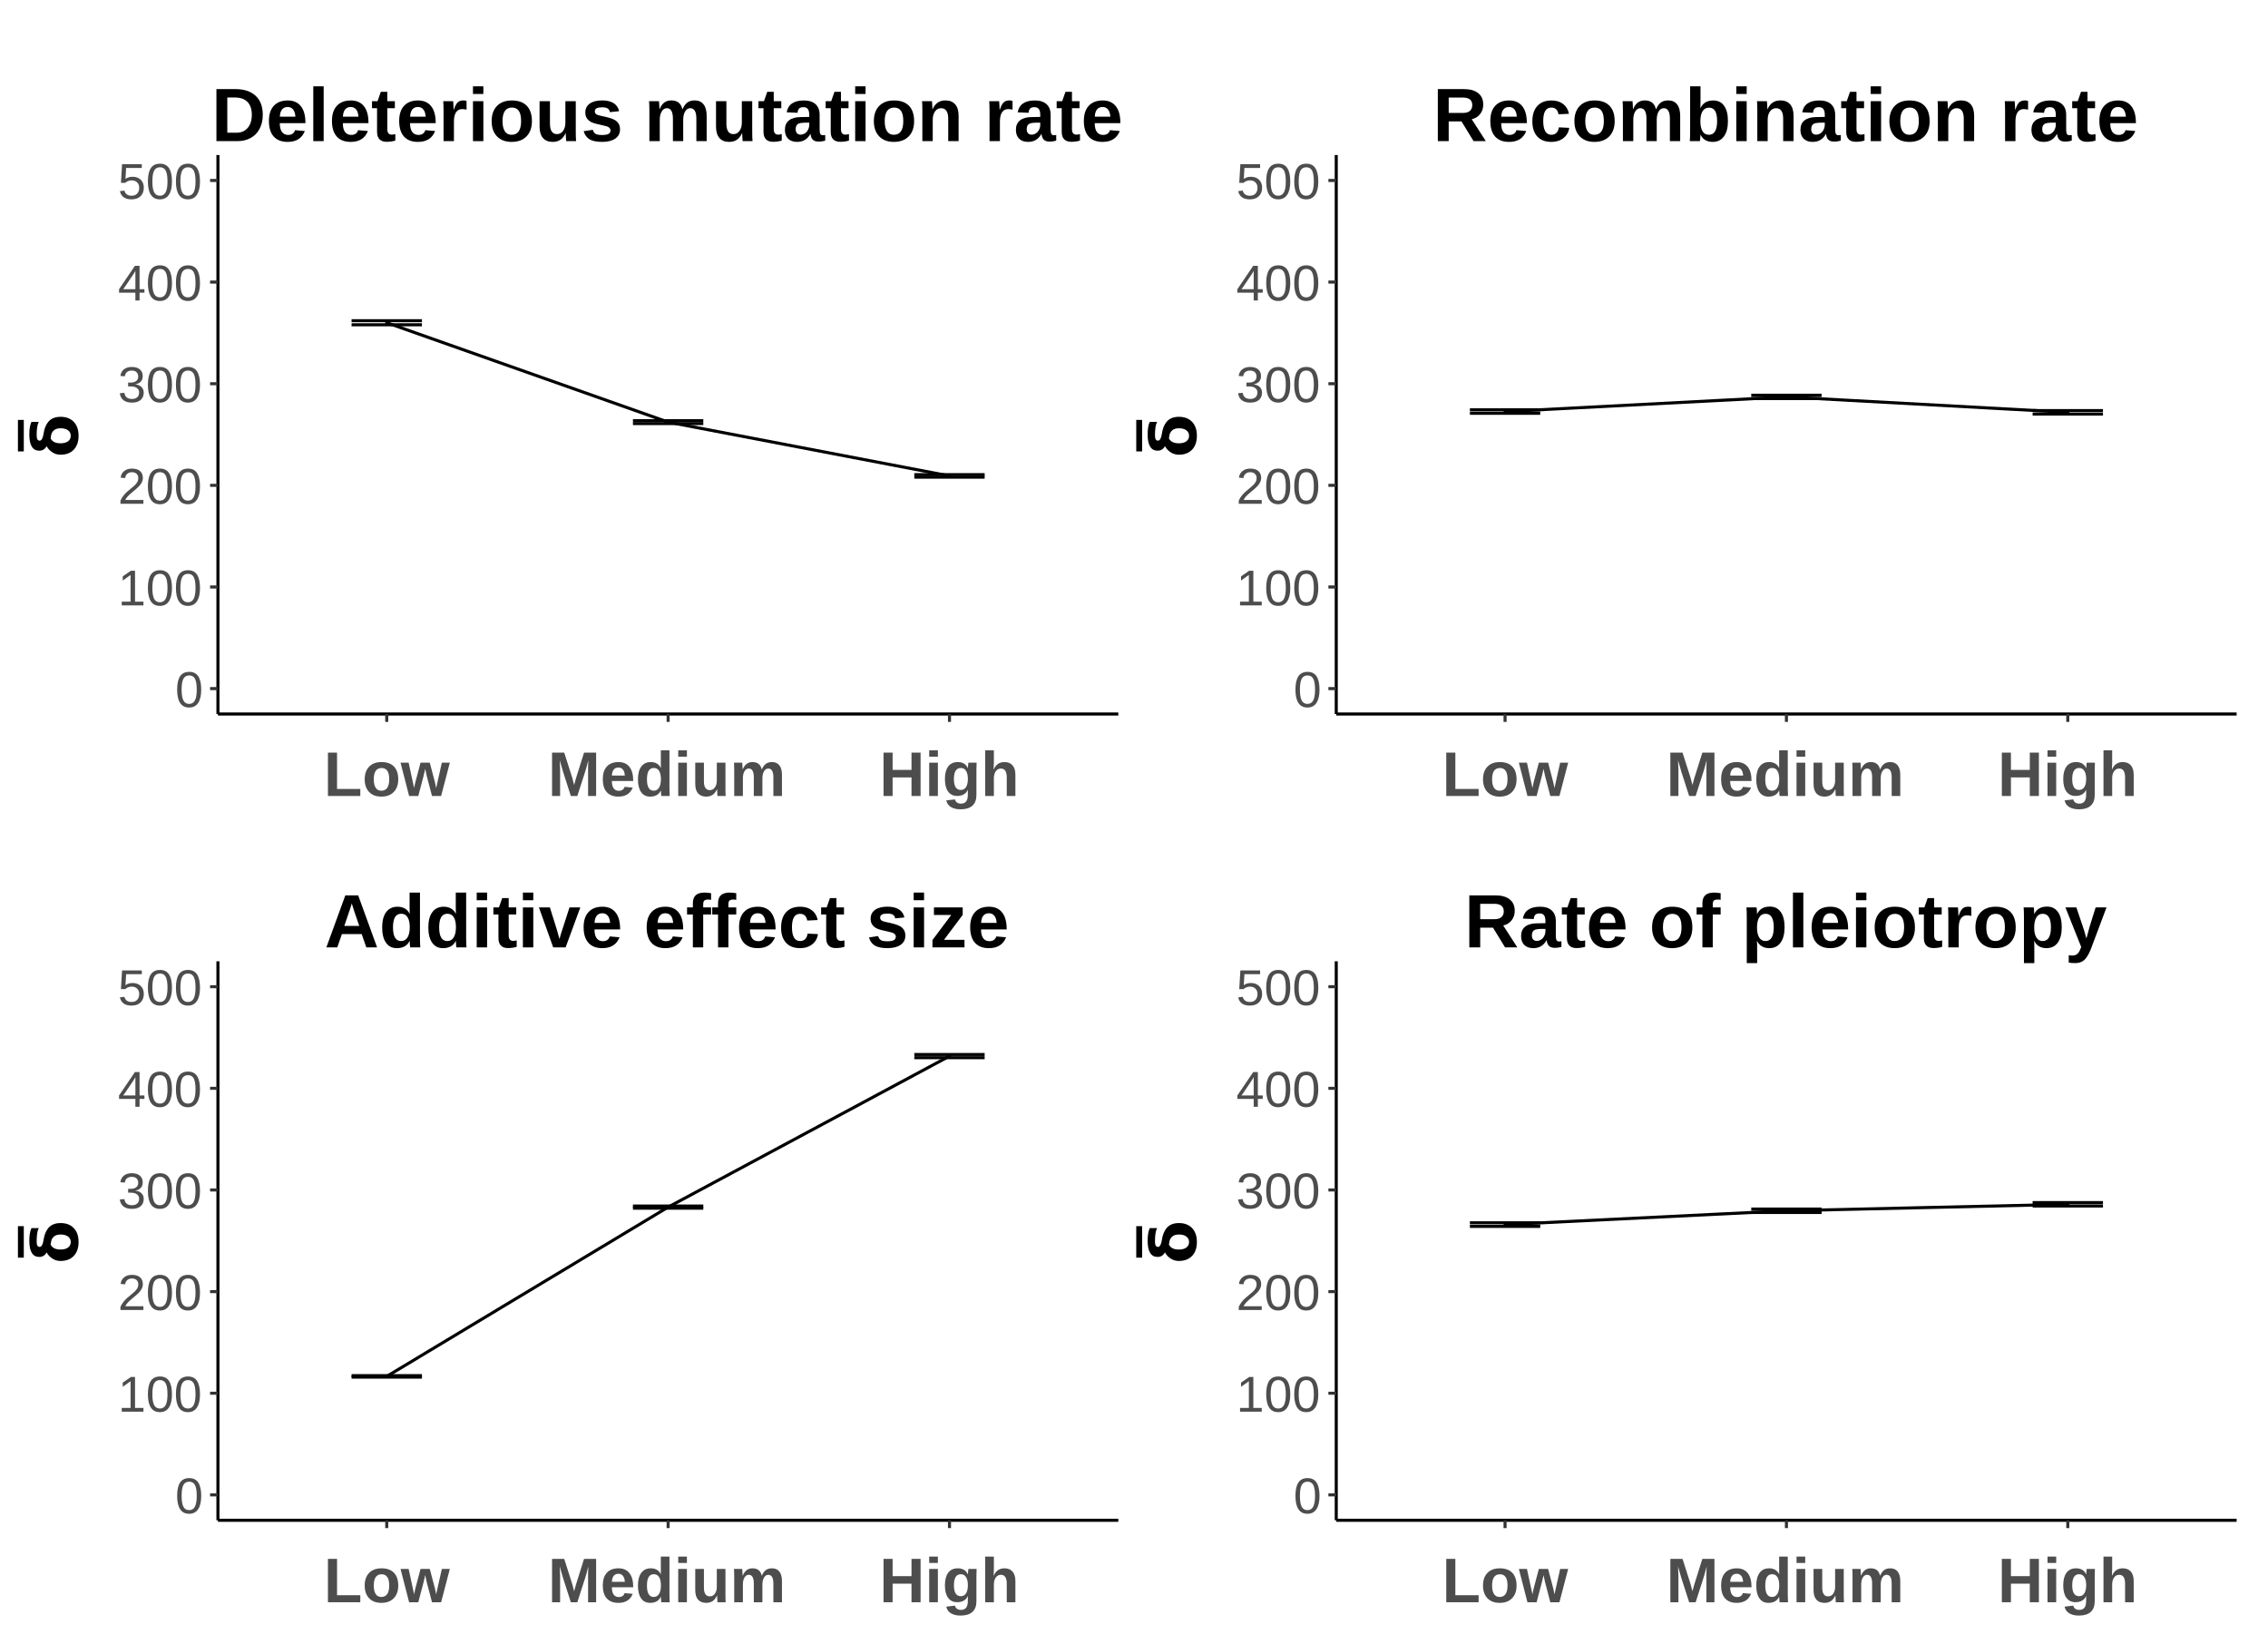<?xml version="1.0" encoding="UTF-8"?>
<svg xmlns="http://www.w3.org/2000/svg" xmlns:xlink="http://www.w3.org/1999/xlink" width="792pt" height="574pt" viewBox="0 0 792 574" version="1.1">
<defs>
<g>
<symbol overflow="visible" id="glyph0-0">
<path style="stroke:none;" d="M 1.766 -12.109 L 11.422 -12.109 L 11.422 0 L 1.766 0 Z M 2.406 -11.453 L 2.406 -0.656 L 10.766 -0.656 L 10.766 -11.453 Z M 2.406 -11.453 "/>
</symbol>
<symbol overflow="visible" id="glyph0-1">
<path style="stroke:none;" d="M 9.094 -6.062 C 9.094 -4.039 8.734 -2.492 8.016 -1.422 C 7.305 -0.359 6.258 0.172 4.875 0.172 C 3.477 0.172 2.43 -0.352 1.734 -1.406 C 1.035 -2.469 0.688 -4.02 0.688 -6.062 C 0.688 -8.133 1.023 -9.688 1.703 -10.719 C 2.379 -11.758 3.453 -12.281 4.922 -12.281 C 6.348 -12.281 7.398 -11.754 8.078 -10.703 C 8.754 -9.66 9.094 -8.113 9.094 -6.062 Z M 7.531 -6.062 C 7.531 -7.801 7.328 -9.062 6.922 -9.844 C 6.516 -10.633 5.848 -11.031 4.922 -11.031 C 3.973 -11.031 3.289 -10.645 2.875 -9.875 C 2.457 -9.102 2.25 -7.832 2.25 -6.062 C 2.25 -4.344 2.457 -3.082 2.875 -2.281 C 3.301 -1.488 3.973 -1.094 4.891 -1.094 C 5.797 -1.094 6.461 -1.5 6.891 -2.312 C 7.316 -3.125 7.531 -4.375 7.531 -6.062 Z M 7.531 -6.062 "/>
</symbol>
<symbol overflow="visible" id="glyph0-2">
<path style="stroke:none;" d="M 1.344 0 L 1.344 -1.312 L 4.422 -1.312 L 4.422 -10.625 L 1.688 -8.672 L 1.688 -10.141 L 4.547 -12.109 L 5.984 -12.109 L 5.984 -1.312 L 8.922 -1.312 L 8.922 0 Z M 1.344 0 "/>
</symbol>
<symbol overflow="visible" id="glyph0-3">
<path style="stroke:none;" d="M 0.891 0 L 0.891 -1.094 C 1.18 -1.758 1.535 -2.348 1.953 -2.859 C 2.367 -3.379 2.812 -3.844 3.281 -4.25 C 3.75 -4.664 4.207 -5.051 4.656 -5.406 C 5.113 -5.758 5.523 -6.113 5.891 -6.469 C 6.254 -6.832 6.551 -7.207 6.781 -7.594 C 7.008 -7.977 7.125 -8.422 7.125 -8.922 C 7.125 -9.578 6.926 -10.086 6.531 -10.453 C 6.145 -10.828 5.602 -11.016 4.906 -11.016 C 4.25 -11.016 3.707 -10.832 3.281 -10.469 C 2.852 -10.113 2.602 -9.613 2.531 -8.969 L 0.953 -9.109 C 1.066 -10.078 1.477 -10.848 2.188 -11.422 C 2.895 -11.992 3.801 -12.281 4.906 -12.281 C 6.133 -12.281 7.078 -11.992 7.734 -11.422 C 8.391 -10.848 8.719 -10.031 8.719 -8.969 C 8.719 -8.5 8.609 -8.031 8.391 -7.562 C 8.172 -7.102 7.848 -6.641 7.422 -6.172 C 7.004 -5.711 6.195 -4.992 5 -4.016 C 4.344 -3.484 3.816 -3 3.422 -2.562 C 3.035 -2.133 2.754 -1.719 2.578 -1.312 L 8.906 -1.312 L 8.906 0 Z M 0.891 0 "/>
</symbol>
<symbol overflow="visible" id="glyph0-4">
<path style="stroke:none;" d="M 9.016 -3.344 C 9.016 -2.227 8.656 -1.363 7.938 -0.75 C 7.227 -0.133 6.219 0.172 4.906 0.172 C 3.676 0.172 2.695 -0.102 1.969 -0.656 C 1.238 -1.207 0.805 -2.023 0.672 -3.109 L 2.266 -3.25 C 2.473 -1.82 3.352 -1.109 4.906 -1.109 C 5.688 -1.109 6.297 -1.301 6.734 -1.688 C 7.18 -2.07 7.406 -2.641 7.406 -3.391 C 7.406 -4.047 7.148 -4.555 6.641 -4.922 C 6.141 -5.297 5.41 -5.484 4.453 -5.484 L 3.578 -5.484 L 3.578 -6.828 L 4.422 -6.828 C 5.266 -6.828 5.922 -7.008 6.391 -7.375 C 6.859 -7.75 7.094 -8.266 7.094 -8.922 C 7.094 -9.566 6.898 -10.078 6.516 -10.453 C 6.129 -10.828 5.562 -11.016 4.812 -11.016 C 4.133 -11.016 3.582 -10.836 3.156 -10.484 C 2.738 -10.141 2.5 -9.648 2.438 -9.016 L 0.875 -9.125 C 0.988 -10.125 1.398 -10.898 2.109 -11.453 C 2.816 -12.004 3.727 -12.281 4.844 -12.281 C 6.051 -12.281 6.988 -12 7.656 -11.438 C 8.332 -10.875 8.672 -10.086 8.672 -9.078 C 8.672 -8.305 8.453 -7.676 8.016 -7.188 C 7.586 -6.707 6.961 -6.383 6.141 -6.219 L 6.141 -6.172 C 7.047 -6.078 7.75 -5.773 8.25 -5.266 C 8.758 -4.754 9.016 -4.113 9.016 -3.344 Z M 9.016 -3.344 "/>
</symbol>
<symbol overflow="visible" id="glyph0-5">
<path style="stroke:none;" d="M 7.562 -2.734 L 7.562 0 L 6.109 0 L 6.109 -2.734 L 0.406 -2.734 L 0.406 -3.938 L 5.938 -12.109 L 7.562 -12.109 L 7.562 -3.953 L 9.266 -3.953 L 9.266 -2.734 Z M 6.109 -10.359 C 6.098 -10.328 6.016 -10.176 5.859 -9.906 C 5.711 -9.633 5.602 -9.445 5.531 -9.344 L 2.438 -4.766 L 1.969 -4.125 L 1.828 -3.953 L 6.109 -3.953 Z M 6.109 -10.359 "/>
</symbol>
<symbol overflow="visible" id="glyph0-6">
<path style="stroke:none;" d="M 9.047 -3.938 C 9.047 -2.664 8.664 -1.66 7.906 -0.922 C 7.145 -0.191 6.094 0.172 4.75 0.172 C 3.625 0.172 2.711 -0.07 2.016 -0.562 C 1.328 -1.062 0.891 -1.773 0.703 -2.703 L 2.266 -2.891 C 2.586 -1.691 3.426 -1.094 4.781 -1.094 C 5.613 -1.094 6.266 -1.344 6.734 -1.844 C 7.203 -2.344 7.438 -3.031 7.438 -3.906 C 7.438 -4.664 7.195 -5.281 6.719 -5.75 C 6.25 -6.219 5.613 -6.453 4.812 -6.453 C 4.395 -6.453 4.004 -6.383 3.641 -6.25 C 3.285 -6.125 2.926 -5.906 2.562 -5.594 L 1.062 -5.594 L 1.453 -12.109 L 8.344 -12.109 L 8.344 -10.797 L 2.875 -10.797 L 2.641 -6.953 C 3.305 -7.461 4.141 -7.719 5.141 -7.719 C 6.328 -7.719 7.273 -7.367 7.984 -6.672 C 8.691 -5.973 9.047 -5.062 9.047 -3.938 Z M 9.047 -3.938 "/>
</symbol>
<symbol overflow="visible" id="glyph1-0">
<path style="stroke:none;" d="M 2.203 -15.141 L 14.281 -15.141 L 14.281 0 L 2.203 0 Z M 3.016 -14.312 L 3.016 -0.812 L 13.469 -0.812 L 13.469 -14.312 Z M 3.016 -14.312 "/>
</symbol>
<symbol overflow="visible" id="glyph1-1">
<path style="stroke:none;" d="M 1.469 0 L 1.469 -15.141 L 4.641 -15.141 L 4.641 -2.453 L 12.766 -2.453 L 12.766 0 Z M 1.469 0 "/>
</symbol>
<symbol overflow="visible" id="glyph1-2">
<path style="stroke:none;" d="M 12.578 -5.828 C 12.578 -3.941 12.051 -2.461 11 -1.391 C 9.957 -0.316 8.516 0.219 6.672 0.219 C 4.859 0.219 3.438 -0.316 2.406 -1.391 C 1.375 -2.473 0.859 -3.953 0.859 -5.828 C 0.859 -7.691 1.375 -9.16 2.406 -10.234 C 3.438 -11.305 4.879 -11.844 6.734 -11.844 C 8.629 -11.844 10.078 -11.32 11.078 -10.281 C 12.078 -9.25 12.578 -7.766 12.578 -5.828 Z M 9.422 -5.828 C 9.422 -7.203 9.191 -8.203 8.734 -8.828 C 8.285 -9.453 7.633 -9.766 6.781 -9.766 C 4.945 -9.766 4.031 -8.453 4.031 -5.828 C 4.031 -4.523 4.254 -3.535 4.703 -2.859 C 5.148 -2.18 5.797 -1.844 6.641 -1.844 C 8.492 -1.844 9.422 -3.172 9.422 -5.828 Z M 9.422 -5.828 "/>
</symbol>
<symbol overflow="visible" id="glyph1-3">
<path style="stroke:none;" d="M 14.109 0 L 10.922 0 L 9.062 -7.094 C 8.977 -7.414 8.812 -8.207 8.562 -9.469 L 8 -7.062 L 6.141 0 L 2.938 0 L -0.062 -11.625 L 2.766 -11.625 L 4.688 -2.734 L 4.828 -3.531 L 5.109 -4.797 L 6.922 -11.625 L 10.156 -11.625 L 11.953 -4.797 C 12.047 -4.422 12.191 -3.734 12.391 -2.734 L 12.688 -4.156 L 14.359 -11.625 L 17.156 -11.625 Z M 14.109 0 "/>
</symbol>
<symbol overflow="visible" id="glyph1-4">
<path style="stroke:none;" d="M 14.047 0 L 14.047 -9.172 C 14.047 -9.379 14.047 -9.586 14.047 -9.797 C 14.047 -10.004 14.078 -10.895 14.141 -12.469 C 13.641 -10.539 13.266 -9.195 13.016 -8.438 L 10.297 0 L 8.031 0 L 5.312 -8.438 L 4.156 -12.469 C 4.238 -10.812 4.281 -9.711 4.281 -9.172 L 4.281 0 L 1.469 0 L 1.469 -15.141 L 5.719 -15.141 L 8.422 -6.672 L 8.656 -5.859 L 9.172 -3.828 L 9.844 -6.25 L 12.641 -15.141 L 16.859 -15.141 L 16.859 0 Z M 14.047 0 "/>
</symbol>
<symbol overflow="visible" id="glyph1-5">
<path style="stroke:none;" d="M 6.297 0.219 C 4.547 0.219 3.203 -0.297 2.266 -1.328 C 1.328 -2.367 0.859 -3.879 0.859 -5.859 C 0.859 -7.785 1.332 -9.266 2.281 -10.297 C 3.238 -11.328 4.594 -11.844 6.344 -11.844 C 8.008 -11.844 9.281 -11.285 10.156 -10.172 C 11.039 -9.066 11.484 -7.445 11.484 -5.312 L 11.484 -5.234 L 4.031 -5.234 C 4.031 -4.098 4.238 -3.242 4.656 -2.672 C 5.07 -2.098 5.672 -1.812 6.453 -1.812 C 7.516 -1.812 8.188 -2.27 8.469 -3.188 L 11.312 -2.938 C 10.488 -0.832 8.816 0.219 6.297 0.219 Z M 6.297 -9.938 C 5.586 -9.938 5.039 -9.688 4.656 -9.188 C 4.27 -8.695 4.066 -8.008 4.047 -7.125 L 8.562 -7.125 C 8.5 -8.062 8.27 -8.766 7.875 -9.234 C 7.488 -9.703 6.961 -9.938 6.297 -9.938 Z M 6.297 -9.938 "/>
</symbol>
<symbol overflow="visible" id="glyph1-6">
<path style="stroke:none;" d="M 9.062 0 C 9.039 -0.102 9.008 -0.375 8.969 -0.812 C 8.926 -1.25 8.906 -1.609 8.906 -1.891 L 8.859 -1.891 C 8.211 -0.484 6.973 0.219 5.141 0.219 C 3.785 0.219 2.738 -0.305 2 -1.359 C 1.27 -2.422 0.906 -3.898 0.906 -5.797 C 0.906 -7.723 1.289 -9.211 2.062 -10.266 C 2.844 -11.316 3.945 -11.844 5.375 -11.844 C 6.195 -11.844 6.906 -11.672 7.5 -11.328 C 8.102 -10.984 8.566 -10.469 8.891 -9.781 L 8.906 -9.781 L 8.891 -11.703 L 8.891 -15.938 L 11.906 -15.938 L 11.906 -2.531 C 11.906 -1.82 11.93 -0.977 11.984 0 Z M 8.922 -5.875 C 8.922 -7.125 8.711 -8.086 8.297 -8.766 C 7.879 -9.441 7.266 -9.781 6.453 -9.781 C 5.641 -9.781 5.035 -9.453 4.641 -8.797 C 4.242 -8.148 4.047 -7.148 4.047 -5.797 C 4.047 -3.16 4.836 -1.844 6.422 -1.844 C 7.211 -1.844 7.828 -2.191 8.266 -2.891 C 8.703 -3.586 8.922 -4.582 8.922 -5.875 Z M 8.922 -5.875 "/>
</symbol>
<symbol overflow="visible" id="glyph1-7">
<path style="stroke:none;" d="M 1.531 -13.719 L 1.531 -15.938 L 4.562 -15.938 L 4.562 -13.719 Z M 1.531 0 L 1.531 -11.625 L 4.562 -11.625 L 4.562 0 Z M 1.531 0 "/>
</symbol>
<symbol overflow="visible" id="glyph1-8">
<path style="stroke:none;" d="M 4.391 -11.625 L 4.391 -5.109 C 4.391 -3.066 5.078 -2.047 6.453 -2.047 C 7.18 -2.047 7.77 -2.359 8.219 -2.984 C 8.664 -3.609 8.891 -4.41 8.891 -5.391 L 8.891 -11.625 L 11.906 -11.625 L 11.906 -2.594 C 11.906 -1.613 11.93 -0.75 11.984 0 L 9.109 0 C 9.023 -1.031 8.984 -1.801 8.984 -2.312 L 8.922 -2.312 C 8.523 -1.426 8.016 -0.781 7.391 -0.375 C 6.773 0.02 6.039 0.219 5.188 0.219 C 3.957 0.219 3.008 -0.156 2.344 -0.906 C 1.688 -1.664 1.359 -2.781 1.359 -4.25 L 1.359 -11.625 Z M 4.391 -11.625 "/>
</symbol>
<symbol overflow="visible" id="glyph1-9">
<path style="stroke:none;" d="M 8.375 0 L 8.375 -6.516 C 8.375 -8.555 7.789 -9.578 6.625 -9.578 C 6.008 -9.578 5.508 -9.266 5.125 -8.641 C 4.75 -8.023 4.562 -7.223 4.562 -6.234 L 4.562 0 L 1.531 0 L 1.531 -9.031 C 1.531 -9.645 1.52 -10.148 1.5 -10.547 C 1.488 -10.953 1.473 -11.312 1.453 -11.625 L 4.328 -11.625 C 4.348 -11.488 4.375 -11.125 4.406 -10.531 C 4.445 -9.938 4.469 -9.531 4.469 -9.312 L 4.516 -9.312 C 4.891 -10.195 5.352 -10.836 5.906 -11.234 C 6.457 -11.641 7.117 -11.844 7.891 -11.844 C 9.672 -11.844 10.75 -11 11.125 -9.312 L 11.188 -9.312 C 11.582 -10.219 12.055 -10.863 12.609 -11.25 C 13.16 -11.645 13.863 -11.844 14.719 -11.844 C 15.852 -11.844 16.719 -11.457 17.312 -10.688 C 17.906 -9.926 18.203 -8.82 18.203 -7.375 L 18.203 0 L 15.203 0 L 15.203 -6.516 C 15.203 -8.555 14.613 -9.578 13.438 -9.578 C 12.852 -9.578 12.375 -9.289 12 -8.719 C 11.625 -8.156 11.414 -7.375 11.375 -6.375 L 11.375 0 Z M 8.375 0 "/>
</symbol>
<symbol overflow="visible" id="glyph1-10">
<path style="stroke:none;" d="M 11.234 0 L 11.234 -6.484 L 4.641 -6.484 L 4.641 0 L 1.469 0 L 1.469 -15.141 L 4.641 -15.141 L 4.641 -9.109 L 11.234 -9.109 L 11.234 -15.141 L 14.406 -15.141 L 14.406 0 Z M 11.234 0 "/>
</symbol>
<symbol overflow="visible" id="glyph1-11">
<path style="stroke:none;" d="M 6.406 4.656 C 4.988 4.656 3.848 4.383 2.984 3.844 C 2.117 3.312 1.586 2.539 1.391 1.531 L 4.406 1.188 C 4.508 1.645 4.738 2.004 5.094 2.266 C 5.445 2.535 5.91 2.672 6.484 2.672 C 7.328 2.672 7.941 2.41 8.328 1.891 C 8.711 1.379 8.906 0.617 8.906 -0.391 L 8.906 -1.016 L 8.922 -2.156 L 8.906 -2.156 C 8.238 -0.727 6.992 -0.016 5.172 -0.016 C 3.816 -0.016 2.766 -0.523 2.016 -1.547 C 1.273 -2.566 0.906 -4.02 0.906 -5.906 C 0.906 -7.801 1.285 -9.266 2.047 -10.297 C 2.816 -11.328 3.93 -11.844 5.391 -11.844 C 7.078 -11.844 8.25 -11.145 8.906 -9.75 L 8.953 -9.75 C 8.953 -10 8.969 -10.336 9 -10.766 C 9.039 -11.203 9.078 -11.488 9.109 -11.625 L 11.969 -11.625 C 11.926 -10.852 11.906 -9.957 11.906 -8.938 L 11.906 -0.359 C 11.906 1.297 11.438 2.547 10.5 3.391 C 9.562 4.234 8.195 4.656 6.406 4.656 Z M 8.922 -5.969 C 8.922 -7.164 8.707 -8.098 8.281 -8.766 C 7.863 -9.441 7.258 -9.781 6.469 -9.781 C 4.852 -9.781 4.047 -8.488 4.047 -5.906 C 4.047 -3.375 4.848 -2.109 6.453 -2.109 C 7.254 -2.109 7.863 -2.441 8.281 -3.109 C 8.707 -3.785 8.922 -4.738 8.922 -5.969 Z M 8.922 -5.969 "/>
</symbol>
<symbol overflow="visible" id="glyph1-12">
<path style="stroke:none;" d="M 4.516 -9.297 C 4.922 -10.191 5.43 -10.836 6.047 -11.234 C 6.66 -11.641 7.395 -11.844 8.25 -11.844 C 9.477 -11.844 10.422 -11.461 11.078 -10.703 C 11.742 -9.941 12.078 -8.832 12.078 -7.375 L 12.078 0 L 9.062 0 L 9.062 -6.516 C 9.062 -8.555 8.375 -9.578 7 -9.578 C 6.258 -9.578 5.664 -9.258 5.219 -8.625 C 4.781 -8 4.562 -7.195 4.562 -6.219 L 4.562 0 L 1.531 0 L 1.531 -15.938 L 4.562 -15.938 L 4.562 -11.594 C 4.562 -10.812 4.531 -10.047 4.469 -9.297 Z M 4.516 -9.297 "/>
</symbol>
<symbol overflow="visible" id="glyph2-0">
<path style="stroke:none;" d="M 3.891 -1.094 L -15.516 -1.094 L -15.516 -12.094 L 3.891 -12.094 Z M 2.672 -2.328 L 2.672 -10.875 L -14.281 -10.875 L -14.281 -2.328 Z M 2.672 -2.328 "/>
</symbol>
<symbol overflow="visible" id="glyph2-1">
<path style="stroke:none;" d="M -13.578 -12.422 C -14.078 -11.547 -14.328 -9.969 -14.328 -7.688 C -14.328 -6.469 -13.977 -5.859 -13.281 -5.859 C -12.613 -5.859 -12.156 -6.691 -11.906 -8.359 C -11.656 -10.016 -11.129 -11.348 -10.328 -12.359 C -9.359 -13.578 -7.906 -14.188 -5.969 -14.188 C -4.02 -14.188 -2.484 -13.598 -1.359 -12.422 C -0.242 -11.242 0.312 -9.629 0.312 -7.578 C 0.312 -5.523 -0.242 -3.906 -1.359 -2.719 C -2.484 -1.539 -4.031 -0.953 -6 -0.953 C -7.488 -0.953 -8.812 -1.539 -9.969 -2.719 C -10.32 -3.082 -10.613 -3.492 -10.844 -3.953 C -11.414 -2.891 -12.27 -2.359 -13.406 -2.359 C -15.727 -2.359 -16.891 -4.25 -16.891 -8.031 C -16.891 -9.926 -16.641 -11.391 -16.141 -12.422 Z M -9.453 -6.656 C -9.297 -6.281 -9.016 -5.941 -8.609 -5.641 C -7.992 -5.172 -7.125 -4.938 -6 -4.938 C -4.875 -4.938 -3.992 -5.172 -3.359 -5.641 C -2.734 -6.109 -2.422 -6.75 -2.422 -7.562 C -2.422 -8.375 -2.738 -9.016 -3.375 -9.484 C -4.02 -9.953 -4.879 -10.188 -5.953 -10.188 C -7.016 -10.188 -7.816 -9.93 -8.359 -9.422 C -8.898 -8.922 -9.211 -8.316 -9.297 -7.609 C -9.328 -7.273 -9.379 -6.957 -9.453 -6.656 Z M -9.453 -6.656 "/>
</symbol>
<symbol overflow="visible" id="glyph2-2">
<path style="stroke:none;" d="M -16.859 0 L -14.812 0 L -14.812 11 L -16.859 11 Z M -16.859 0 "/>
</symbol>
<symbol overflow="visible" id="glyph3-0">
<path style="stroke:none;" d="M 2.641 -18.172 L 17.156 -18.172 L 17.156 0 L 2.641 0 Z M 3.625 -17.188 L 3.625 -0.984 L 16.172 -0.984 L 16.172 -17.188 Z M 3.625 -17.188 "/>
</symbol>
<symbol overflow="visible" id="glyph3-1">
<path style="stroke:none;" d="M 17.953 -9.219 C 17.953 -7.344 17.582 -5.707 16.844 -4.312 C 16.113 -2.914 15.078 -1.848 13.734 -1.109 C 12.391 -0.367 10.848 0 9.109 0 L 1.766 0 L 1.766 -18.172 L 8.344 -18.172 C 11.406 -18.172 13.77 -17.395 15.438 -15.844 C 17.113 -14.301 17.953 -12.094 17.953 -9.219 Z M 14.125 -9.219 C 14.125 -11.164 13.617 -12.656 12.609 -13.688 C 11.598 -14.719 10.148 -15.234 8.266 -15.234 L 5.562 -15.234 L 5.562 -2.938 L 8.797 -2.938 C 10.43 -2.938 11.727 -3.5 12.688 -4.625 C 13.645 -5.75 14.125 -7.281 14.125 -9.219 Z M 14.125 -9.219 "/>
</symbol>
<symbol overflow="visible" id="glyph3-2">
<path style="stroke:none;" d="M 7.562 0.266 C 5.457 0.266 3.844 -0.352 2.719 -1.594 C 1.594 -2.844 1.031 -4.66 1.031 -7.047 C 1.031 -9.348 1.602 -11.113 2.75 -12.344 C 3.895 -13.582 5.516 -14.203 7.609 -14.203 C 9.609 -14.203 11.133 -13.535 12.188 -12.203 C 13.25 -10.879 13.781 -8.938 13.781 -6.375 L 13.781 -6.281 L 4.828 -6.281 C 4.828 -4.914 5.078 -3.891 5.578 -3.203 C 6.086 -2.516 6.805 -2.172 7.734 -2.172 C 9.016 -2.172 9.82 -2.723 10.156 -3.828 L 13.578 -3.531 C 12.586 -1 10.582 0.266 7.562 0.266 Z M 7.562 -11.922 C 6.707 -11.922 6.051 -11.625 5.594 -11.031 C 5.133 -10.438 4.891 -9.609 4.859 -8.547 L 10.281 -8.547 C 10.207 -9.672 9.93 -10.516 9.453 -11.078 C 8.984 -11.641 8.352 -11.922 7.562 -11.922 Z M 7.562 -11.922 "/>
</symbol>
<symbol overflow="visible" id="glyph3-3">
<path style="stroke:none;" d="M 1.844 0 L 1.844 -19.141 L 5.469 -19.141 L 5.469 0 Z M 1.844 0 "/>
</symbol>
<symbol overflow="visible" id="glyph3-4">
<path style="stroke:none;" d="M 5.422 0.234 C 4.348 0.234 3.523 -0.055 2.953 -0.641 C 2.379 -1.223 2.094 -2.102 2.094 -3.281 L 2.094 -11.5 L 0.328 -11.5 L 0.328 -13.953 L 2.266 -13.953 L 3.406 -17.219 L 5.672 -17.219 L 5.672 -13.953 L 8.312 -13.953 L 8.312 -11.5 L 5.672 -11.5 L 5.672 -4.25 C 5.672 -3.57 5.801 -3.07 6.062 -2.75 C 6.32 -2.426 6.723 -2.266 7.266 -2.266 C 7.547 -2.266 7.945 -2.328 8.469 -2.453 L 8.469 -0.203 C 7.57 0.086 6.555 0.234 5.422 0.234 Z M 5.422 0.234 "/>
</symbol>
<symbol overflow="visible" id="glyph3-5">
<path style="stroke:none;" d="M 1.844 0 L 1.844 -10.672 C 1.844 -11.441 1.832 -12.082 1.812 -12.594 C 1.789 -13.102 1.766 -13.555 1.734 -13.953 L 5.203 -13.953 C 5.223 -13.797 5.254 -13.32 5.297 -12.531 C 5.336 -11.75 5.359 -11.227 5.359 -10.969 L 5.422 -10.969 C 5.766 -11.945 6.07 -12.633 6.344 -13.031 C 6.625 -13.438 6.953 -13.734 7.328 -13.922 C 7.711 -14.117 8.188 -14.219 8.75 -14.219 C 9.219 -14.219 9.594 -14.156 9.875 -14.031 L 9.875 -11 C 9.289 -11.125 8.773 -11.188 8.328 -11.188 C 7.422 -11.188 6.719 -10.82 6.219 -10.094 C 5.719 -9.363 5.469 -8.281 5.469 -6.844 L 5.469 0 Z M 1.844 0 "/>
</symbol>
<symbol overflow="visible" id="glyph3-6">
<path style="stroke:none;" d="M 1.844 -16.469 L 1.844 -19.141 L 5.469 -19.141 L 5.469 -16.469 Z M 1.844 0 L 1.844 -13.953 L 5.469 -13.953 L 5.469 0 Z M 1.844 0 "/>
</symbol>
<symbol overflow="visible" id="glyph3-7">
<path style="stroke:none;" d="M 15.094 -6.984 C 15.094 -4.723 14.461 -2.945 13.203 -1.656 C 11.953 -0.375 10.219 0.266 8 0.266 C 5.832 0.266 4.129 -0.379 2.891 -1.672 C 1.648 -2.961 1.031 -4.734 1.031 -6.984 C 1.031 -9.234 1.648 -11 2.891 -12.281 C 4.129 -13.562 5.859 -14.203 8.078 -14.203 C 10.359 -14.203 12.098 -13.582 13.297 -12.344 C 14.492 -11.102 15.094 -9.316 15.094 -6.984 Z M 11.312 -6.984 C 11.312 -8.648 11.039 -9.852 10.5 -10.594 C 9.957 -11.344 9.172 -11.719 8.141 -11.719 C 5.93 -11.719 4.828 -10.141 4.828 -6.984 C 4.828 -5.43 5.098 -4.25 5.641 -3.438 C 6.18 -2.625 6.957 -2.219 7.969 -2.219 C 10.195 -2.219 11.312 -3.805 11.312 -6.984 Z M 11.312 -6.984 "/>
</symbol>
<symbol overflow="visible" id="glyph3-8">
<path style="stroke:none;" d="M 5.266 -13.953 L 5.266 -6.125 C 5.266 -3.676 6.086 -2.453 7.734 -2.453 C 8.609 -2.453 9.312 -2.828 9.844 -3.578 C 10.383 -4.328 10.656 -5.289 10.656 -6.469 L 10.656 -13.953 L 14.281 -13.953 L 14.281 -3.125 C 14.281 -1.938 14.316 -0.895 14.391 0 L 10.938 0 C 10.832 -1.238 10.781 -2.16 10.781 -2.766 L 10.719 -2.766 C 10.238 -1.711 9.625 -0.941 8.875 -0.453 C 8.133 0.023 7.254 0.266 6.234 0.266 C 4.754 0.266 3.617 -0.188 2.828 -1.094 C 2.035 -2.008 1.641 -3.344 1.641 -5.094 L 1.641 -13.953 Z M 5.266 -13.953 "/>
</symbol>
<symbol overflow="visible" id="glyph3-9">
<path style="stroke:none;" d="M 13.609 -4.078 C 13.609 -2.723 13.055 -1.66 11.953 -0.891 C 10.848 -0.117 9.316 0.266 7.359 0.266 C 5.441 0.266 3.973 -0.035 2.953 -0.641 C 1.941 -1.254 1.266 -2.203 0.922 -3.484 L 4.109 -3.953 C 4.297 -3.297 4.609 -2.828 5.047 -2.547 C 5.492 -2.273 6.266 -2.141 7.359 -2.141 C 8.379 -2.141 9.117 -2.266 9.578 -2.516 C 10.047 -2.773 10.281 -3.18 10.281 -3.734 C 10.281 -4.18 10.094 -4.535 9.719 -4.797 C 9.344 -5.066 8.707 -5.289 7.812 -5.469 C 5.77 -5.875 4.391 -6.25 3.672 -6.594 C 2.961 -6.945 2.422 -7.398 2.047 -7.953 C 1.672 -8.504 1.484 -9.188 1.484 -10 C 1.484 -11.32 1.992 -12.352 3.016 -13.094 C 4.047 -13.844 5.504 -14.219 7.391 -14.219 C 9.047 -14.219 10.379 -13.895 11.391 -13.25 C 12.398 -12.602 13.031 -11.672 13.281 -10.453 L 10.062 -10.125 C 9.969 -10.688 9.719 -11.109 9.312 -11.391 C 8.906 -11.672 8.266 -11.812 7.391 -11.812 C 6.523 -11.812 5.879 -11.703 5.453 -11.484 C 5.023 -11.266 4.812 -10.895 4.812 -10.375 C 4.812 -9.969 4.973 -9.645 5.297 -9.406 C 5.629 -9.176 6.188 -8.984 6.969 -8.828 C 8.062 -8.609 9.031 -8.379 9.875 -8.141 C 10.727 -7.898 11.41 -7.617 11.922 -7.297 C 12.43 -6.973 12.836 -6.555 13.141 -6.047 C 13.453 -5.535 13.609 -4.879 13.609 -4.078 Z M 13.609 -4.078 "/>
</symbol>
<symbol overflow="visible" id="glyph3-10">
<path style="stroke:none;" d=""/>
</symbol>
<symbol overflow="visible" id="glyph3-11">
<path style="stroke:none;" d="M 10.062 0 L 10.062 -7.828 C 10.062 -10.273 9.352 -11.5 7.938 -11.5 C 7.207 -11.5 6.613 -11.125 6.156 -10.375 C 5.695 -9.625 5.469 -8.66 5.469 -7.484 L 5.469 0 L 1.844 0 L 1.844 -10.828 C 1.844 -11.578 1.832 -12.191 1.812 -12.672 C 1.789 -13.148 1.766 -13.578 1.734 -13.953 L 5.203 -13.953 C 5.223 -13.785 5.254 -13.348 5.297 -12.641 C 5.336 -11.93 5.359 -11.441 5.359 -11.172 L 5.422 -11.172 C 5.859 -12.242 6.41 -13.02 7.078 -13.5 C 7.742 -13.977 8.547 -14.219 9.484 -14.219 C 11.609 -14.219 12.898 -13.203 13.359 -11.172 L 13.438 -11.172 C 13.906 -12.254 14.469 -13.031 15.125 -13.5 C 15.789 -13.977 16.641 -14.219 17.672 -14.219 C 19.023 -14.219 20.055 -13.754 20.766 -12.828 C 21.484 -11.91 21.844 -10.586 21.844 -8.859 L 21.844 0 L 18.25 0 L 18.25 -7.828 C 18.25 -10.273 17.539 -11.5 16.125 -11.5 C 15.426 -11.5 14.848 -11.156 14.391 -10.469 C 13.941 -9.789 13.695 -8.848 13.656 -7.641 L 13.656 0 Z M 10.062 0 "/>
</symbol>
<symbol overflow="visible" id="glyph3-12">
<path style="stroke:none;" d="M 5.062 0.266 C 3.719 0.266 2.664 -0.102 1.906 -0.844 C 1.156 -1.582 0.781 -2.617 0.781 -3.953 C 0.781 -5.391 1.25 -6.484 2.188 -7.234 C 3.125 -7.992 4.488 -8.383 6.281 -8.406 L 9.281 -8.453 L 9.281 -9.172 C 9.281 -10.078 9.117 -10.75 8.797 -11.188 C 8.484 -11.633 7.969 -11.859 7.25 -11.859 C 6.57 -11.859 6.078 -11.707 5.766 -11.406 C 5.453 -11.102 5.258 -10.598 5.188 -9.891 L 1.406 -10.062 C 1.633 -11.426 2.254 -12.457 3.266 -13.156 C 4.273 -13.852 5.656 -14.203 7.406 -14.203 C 9.164 -14.203 10.52 -13.77 11.469 -12.906 C 12.426 -12.039 12.906 -10.805 12.906 -9.203 L 12.906 -4.125 C 12.906 -3.344 12.992 -2.801 13.172 -2.5 C 13.348 -2.207 13.641 -2.062 14.047 -2.062 C 14.328 -2.062 14.598 -2.086 14.859 -2.141 L 14.859 -0.188 C 14.641 -0.133 14.441 -0.082 14.266 -0.031 C 14.098 0.008 13.926 0.039 13.75 0.062 C 13.582 0.094 13.398 0.113 13.203 0.125 C 13.016 0.145 12.789 0.156 12.531 0.156 C 11.625 0.156 10.953 -0.066 10.516 -0.516 C 10.078 -0.961 9.816 -1.617 9.734 -2.484 L 9.656 -2.484 C 8.645 -0.648 7.113 0.266 5.062 0.266 Z M 9.281 -6.453 L 7.422 -6.438 C 6.578 -6.395 5.977 -6.301 5.625 -6.156 C 5.281 -6.008 5.016 -5.781 4.828 -5.469 C 4.641 -5.156 4.547 -4.742 4.547 -4.234 C 4.547 -3.566 4.695 -3.07 5 -2.75 C 5.312 -2.426 5.723 -2.266 6.234 -2.266 C 6.797 -2.266 7.312 -2.422 7.781 -2.734 C 8.25 -3.047 8.613 -3.473 8.875 -4.016 C 9.145 -4.555 9.281 -5.133 9.281 -5.75 Z M 9.281 -6.453 "/>
</symbol>
<symbol overflow="visible" id="glyph3-13">
<path style="stroke:none;" d="M 10.875 0 L 10.875 -7.828 C 10.875 -10.273 10.047 -11.5 8.391 -11.5 C 7.516 -11.5 6.805 -11.125 6.266 -10.375 C 5.734 -9.625 5.469 -8.66 5.469 -7.484 L 5.469 0 L 1.844 0 L 1.844 -10.828 C 1.844 -11.578 1.832 -12.191 1.812 -12.672 C 1.789 -13.148 1.766 -13.578 1.734 -13.953 L 5.203 -13.953 C 5.223 -13.785 5.254 -13.348 5.297 -12.641 C 5.336 -11.93 5.359 -11.441 5.359 -11.172 L 5.422 -11.172 C 5.91 -12.242 6.523 -13.02 7.266 -13.5 C 8.004 -13.977 8.883 -14.219 9.906 -14.219 C 11.383 -14.219 12.52 -13.758 13.312 -12.844 C 14.102 -11.938 14.5 -10.609 14.5 -8.859 L 14.5 0 Z M 10.875 0 "/>
</symbol>
<symbol overflow="visible" id="glyph3-14">
<path style="stroke:none;" d="M 14.25 0 L 10.031 -6.891 L 5.562 -6.891 L 5.562 0 L 1.766 0 L 1.766 -18.172 L 10.844 -18.172 C 13.008 -18.172 14.68 -17.703 15.859 -16.766 C 17.035 -15.836 17.625 -14.5 17.625 -12.75 C 17.625 -11.477 17.258 -10.379 16.531 -9.453 C 15.812 -8.535 14.836 -7.93 13.609 -7.641 L 18.531 0 Z M 13.797 -12.594 C 13.797 -14.344 12.676 -15.219 10.438 -15.219 L 5.562 -15.219 L 5.562 -9.844 L 10.547 -9.844 C 11.609 -9.844 12.414 -10.082 12.969 -10.562 C 13.52 -11.051 13.797 -11.727 13.797 -12.594 Z M 13.797 -12.594 "/>
</symbol>
<symbol overflow="visible" id="glyph3-15">
<path style="stroke:none;" d="M 7.656 0.266 C 5.539 0.266 3.906 -0.363 2.75 -1.625 C 1.602 -2.883 1.031 -4.641 1.031 -6.891 C 1.031 -9.203 1.609 -11 2.766 -12.281 C 3.93 -13.562 5.578 -14.203 7.703 -14.203 C 9.348 -14.203 10.707 -13.789 11.781 -12.969 C 12.852 -12.145 13.531 -11.004 13.812 -9.547 L 10.156 -9.375 C 10.051 -10.082 9.789 -10.648 9.375 -11.078 C 8.969 -11.504 8.391 -11.719 7.641 -11.719 C 5.766 -11.719 4.828 -10.16 4.828 -7.047 C 4.828 -3.828 5.781 -2.219 7.688 -2.219 C 8.375 -2.219 8.945 -2.43 9.406 -2.859 C 9.875 -3.297 10.164 -3.945 10.281 -4.812 L 13.906 -4.641 C 13.781 -3.68 13.441 -2.828 12.891 -2.078 C 12.336 -1.336 11.609 -0.758 10.703 -0.344 C 9.797 0.062 8.781 0.266 7.656 0.266 Z M 7.656 0.266 "/>
</symbol>
<symbol overflow="visible" id="glyph3-16">
<path style="stroke:none;" d="M 15.047 -7.031 C 15.047 -4.727 14.582 -2.938 13.656 -1.656 C 12.738 -0.375 11.422 0.266 9.703 0.266 C 8.711 0.266 7.852 0.051 7.125 -0.375 C 6.406 -0.812 5.852 -1.438 5.469 -2.25 L 5.438 -2.25 C 5.438 -1.945 5.414 -1.531 5.375 -1 C 5.344 -0.477 5.305 -0.145 5.266 0 L 1.734 0 C 1.805 -0.801 1.844 -1.863 1.844 -3.188 L 1.844 -19.141 L 5.469 -19.141 L 5.469 -13.797 L 5.422 -11.531 L 5.469 -11.531 C 6.281 -13.312 7.766 -14.203 9.922 -14.203 C 11.578 -14.203 12.844 -13.578 13.719 -12.328 C 14.602 -11.078 15.047 -9.312 15.047 -7.031 Z M 11.266 -7.031 C 11.266 -8.613 11.031 -9.785 10.562 -10.547 C 10.102 -11.305 9.391 -11.688 8.422 -11.688 C 7.441 -11.688 6.695 -11.273 6.188 -10.453 C 5.676 -9.641 5.422 -8.457 5.422 -6.906 C 5.422 -5.426 5.672 -4.273 6.172 -3.453 C 6.672 -2.629 7.41 -2.219 8.391 -2.219 C 10.305 -2.219 11.266 -3.82 11.266 -7.031 Z M 11.266 -7.031 "/>
</symbol>
<symbol overflow="visible" id="glyph3-17">
<path style="stroke:none;" d="M 14.609 0 L 13 -4.641 L 6.078 -4.641 L 4.469 0 L 0.656 0 L 7.281 -18.172 L 11.766 -18.172 L 18.375 0 Z M 9.531 -15.375 L 9.453 -15.078 C 9.367 -14.773 9.266 -14.426 9.141 -14.031 C 9.023 -13.633 8.285 -11.457 6.922 -7.5 L 12.141 -7.5 L 10.359 -12.719 L 9.797 -14.484 Z M 9.531 -15.375 "/>
</symbol>
<symbol overflow="visible" id="glyph3-18">
<path style="stroke:none;" d="M 10.875 0 C 10.844 -0.125 10.801 -0.445 10.75 -0.969 C 10.707 -1.488 10.688 -1.922 10.688 -2.266 L 10.641 -2.266 C 9.859 -0.578 8.367 0.266 6.172 0.266 C 4.547 0.266 3.289 -0.367 2.406 -1.641 C 1.52 -2.91 1.078 -4.688 1.078 -6.969 C 1.078 -9.281 1.539 -11.062 2.469 -12.312 C 3.406 -13.57 4.734 -14.203 6.453 -14.203 C 7.43 -14.203 8.281 -13.992 9 -13.578 C 9.719 -13.172 10.27 -12.562 10.656 -11.75 L 10.688 -11.75 L 10.656 -14.047 L 10.656 -19.141 L 14.281 -19.141 L 14.281 -3.047 C 14.281 -2.18 14.316 -1.164 14.391 0 Z M 10.719 -7.047 C 10.719 -8.555 10.461 -9.719 9.953 -10.531 C 9.453 -11.344 8.711 -11.75 7.734 -11.75 C 6.766 -11.75 6.039 -11.352 5.562 -10.562 C 5.094 -9.781 4.859 -8.582 4.859 -6.969 C 4.859 -3.801 5.805 -2.219 7.703 -2.219 C 8.66 -2.219 9.398 -2.633 9.922 -3.469 C 10.453 -4.312 10.719 -5.504 10.719 -7.047 Z M 10.719 -7.047 "/>
</symbol>
<symbol overflow="visible" id="glyph3-19">
<path style="stroke:none;" d="M 9.422 0 L 5.094 0 L 0.109 -13.953 L 3.938 -13.953 L 6.375 -6.156 C 6.5 -5.719 6.801 -4.641 7.281 -2.922 C 7.363 -3.273 7.539 -3.895 7.812 -4.781 C 8.082 -5.664 9.07 -8.723 10.781 -13.953 L 14.562 -13.953 Z M 9.422 0 "/>
</symbol>
<symbol overflow="visible" id="glyph3-20">
<path style="stroke:none;" d="M 6.094 -11.5 L 6.094 0 L 2.484 0 L 2.484 -11.5 L 0.453 -11.5 L 0.453 -13.953 L 2.484 -13.953 L 2.484 -15.406 C 2.484 -16.664 2.816 -17.602 3.484 -18.219 C 4.16 -18.832 5.18 -19.141 6.547 -19.141 C 7.223 -19.141 7.988 -19.066 8.844 -18.922 L 8.844 -16.594 C 8.488 -16.664 8.133 -16.703 7.781 -16.703 C 7.164 -16.703 6.727 -16.578 6.469 -16.328 C 6.219 -16.086 6.094 -15.66 6.094 -15.047 L 6.094 -13.953 L 8.844 -13.953 L 8.844 -11.5 Z M 6.094 -11.5 "/>
</symbol>
<symbol overflow="visible" id="glyph3-21">
<path style="stroke:none;" d="M 1.062 0 L 1.062 -2.562 L 7.625 -11.328 L 1.578 -11.328 L 1.578 -13.953 L 11.625 -13.953 L 11.625 -11.359 L 5.094 -2.641 L 12.25 -2.641 L 12.25 0 Z M 1.062 0 "/>
</symbol>
<symbol overflow="visible" id="glyph3-22">
<path style="stroke:none;" d="M 15.047 -7.047 C 15.047 -4.711 14.578 -2.91 13.641 -1.641 C 12.711 -0.367 11.398 0.266 9.703 0.266 C 8.711 0.266 7.852 0.051 7.125 -0.375 C 6.406 -0.801 5.852 -1.414 5.469 -2.219 L 5.391 -2.219 C 5.441 -1.957 5.469 -1.176 5.469 0.125 L 5.469 5.484 L 1.844 5.484 L 1.844 -10.734 C 1.844 -12.055 1.805 -13.129 1.734 -13.953 L 5.266 -13.953 C 5.305 -13.797 5.344 -13.488 5.375 -13.031 C 5.406 -12.582 5.422 -12.133 5.422 -11.688 L 5.469 -11.688 C 6.281 -13.395 7.766 -14.25 9.922 -14.25 C 11.547 -14.25 12.805 -13.625 13.703 -12.375 C 14.598 -11.125 15.047 -9.348 15.047 -7.047 Z M 11.266 -7.047 C 11.266 -10.172 10.305 -11.734 8.391 -11.734 C 7.43 -11.734 6.695 -11.312 6.188 -10.469 C 5.676 -9.625 5.422 -8.445 5.422 -6.938 C 5.422 -5.438 5.676 -4.273 6.188 -3.453 C 6.695 -2.629 7.426 -2.219 8.375 -2.219 C 10.301 -2.219 11.266 -3.828 11.266 -7.047 Z M 11.266 -7.047 "/>
</symbol>
<symbol overflow="visible" id="glyph3-23">
<path style="stroke:none;" d="M 3.656 5.484 C 2.781 5.484 2.016 5.426 1.359 5.312 L 1.359 2.734 C 1.816 2.805 2.238 2.844 2.625 2.844 C 3.133 2.844 3.555 2.758 3.891 2.594 C 4.234 2.426 4.539 2.156 4.812 1.781 C 5.082 1.406 5.383 0.766 5.719 -0.141 L 0.203 -13.953 L 4.031 -13.953 L 6.234 -7.406 C 6.578 -6.477 7.008 -5.047 7.531 -3.109 L 7.859 -4.328 L 8.688 -7.359 L 10.75 -13.953 L 14.547 -13.953 L 9.031 0.734 C 8.289 2.523 7.52 3.766 6.719 4.453 C 5.926 5.141 4.906 5.484 3.656 5.484 Z M 3.656 5.484 "/>
</symbol>
</g>
<clipPath id="clip1">
  <path d="M 5.48 5.48 L 396 5.48 L 396 287 L 5.48 287 Z M 5.48 5.48 "/>
</clipPath>
<clipPath id="clip2">
  <path d="M 76.102 54.133 L 390.52 54.133 L 390.52 249.316 L 76.102 249.316 Z M 76.102 54.133 "/>
</clipPath>
<clipPath id="clip3">
  <path d="M 396 5.48 L 786.52 5.48 L 786.52 287 L 396 287 Z M 396 5.48 "/>
</clipPath>
<clipPath id="clip4">
  <path d="M 466.625 54.133 L 781.043 54.133 L 781.043 249.316 L 466.625 249.316 Z M 466.625 54.133 "/>
</clipPath>
<clipPath id="clip5">
  <path d="M 5.48 287 L 396 287 L 396 568.52 L 5.48 568.52 Z M 5.48 287 "/>
</clipPath>
<clipPath id="clip6">
  <path d="M 76.102 335.656 L 390.52 335.656 L 390.52 530.84 L 76.102 530.84 Z M 76.102 335.656 "/>
</clipPath>
<clipPath id="clip7">
  <path d="M 396 287 L 786.52 287 L 786.52 568.52 L 396 568.52 Z M 396 287 "/>
</clipPath>
<clipPath id="clip8">
  <path d="M 466.625 335.656 L 781.043 335.656 L 781.043 530.84 L 466.625 530.84 Z M 466.625 335.656 "/>
</clipPath>
</defs>
<g id="surface14420">
<rect x="0" y="0" width="792" height="574" style="fill:rgb(100%,100%,100%);fill-opacity:1;stroke:none;"/>
<rect x="0" y="0" width="792" height="574" style="fill:rgb(100%,100%,100%);fill-opacity:1;stroke:none;"/>
<path style="fill:none;stroke-width:1.067;stroke-linecap:round;stroke-linejoin:round;stroke:rgb(100%,100%,100%);stroke-opacity:1;stroke-miterlimit:10;" d="M 0 574 L 792 574 L 792 0 L 0 0 Z M 0 574 "/>
<g clip-path="url(#clip1)" clip-rule="nonzero">
<path style="fill-rule:nonzero;fill:rgb(100%,100%,100%);fill-opacity:1;stroke-width:1.067;stroke-linecap:round;stroke-linejoin:round;stroke:rgb(100%,100%,100%);stroke-opacity:1;stroke-miterlimit:10;" d="M 5.48 287 L 396 287 L 396 5.48 L 5.48 5.48 Z M 5.48 287 "/>
</g>
<g clip-path="url(#clip2)" clip-rule="nonzero">
<path style=" stroke:none;fill-rule:nonzero;fill:rgb(100%,100%,100%);fill-opacity:1;" d="M 76.102 249.316 L 390.52 249.316 L 390.52 54.133 L 76.102 54.133 Z M 76.102 249.316 "/>
</g>
<path style="fill:none;stroke-width:1.067;stroke-linecap:butt;stroke-linejoin:round;stroke:rgb(0%,0%,0%);stroke-opacity:1;stroke-miterlimit:10;" d="M 135.055 112.691 L 233.312 147.391 L 331.566 166.18 "/>
<path style="fill:none;stroke-width:1.067;stroke-linecap:butt;stroke-linejoin:round;stroke:rgb(0%,0%,0%);stroke-opacity:1;stroke-miterlimit:10;" d="M 122.773 111.977 L 147.34 111.977 "/>
<path style="fill:none;stroke-width:1.067;stroke-linecap:butt;stroke-linejoin:round;stroke:rgb(0%,0%,0%);stroke-opacity:1;stroke-miterlimit:10;" d="M 135.055 111.977 L 135.055 113.402 "/>
<path style="fill:none;stroke-width:1.067;stroke-linecap:butt;stroke-linejoin:round;stroke:rgb(0%,0%,0%);stroke-opacity:1;stroke-miterlimit:10;" d="M 122.773 113.402 L 147.34 113.402 "/>
<path style="fill:none;stroke-width:1.067;stroke-linecap:butt;stroke-linejoin:round;stroke:rgb(0%,0%,0%);stroke-opacity:1;stroke-miterlimit:10;" d="M 221.031 146.887 L 245.594 146.887 "/>
<path style="fill:none;stroke-width:1.067;stroke-linecap:butt;stroke-linejoin:round;stroke:rgb(0%,0%,0%);stroke-opacity:1;stroke-miterlimit:10;" d="M 233.312 146.887 L 233.312 147.898 "/>
<path style="fill:none;stroke-width:1.067;stroke-linecap:butt;stroke-linejoin:round;stroke:rgb(0%,0%,0%);stroke-opacity:1;stroke-miterlimit:10;" d="M 221.031 147.898 L 245.594 147.898 "/>
<path style="fill:none;stroke-width:1.067;stroke-linecap:butt;stroke-linejoin:round;stroke:rgb(0%,0%,0%);stroke-opacity:1;stroke-miterlimit:10;" d="M 319.285 165.734 L 343.848 165.734 "/>
<path style="fill:none;stroke-width:1.067;stroke-linecap:butt;stroke-linejoin:round;stroke:rgb(0%,0%,0%);stroke-opacity:1;stroke-miterlimit:10;" d="M 331.566 165.734 L 331.566 166.621 "/>
<path style="fill:none;stroke-width:1.067;stroke-linecap:butt;stroke-linejoin:round;stroke:rgb(0%,0%,0%);stroke-opacity:1;stroke-miterlimit:10;" d="M 319.285 166.621 L 343.848 166.621 "/>
<path style="fill:none;stroke-width:1.067;stroke-linecap:butt;stroke-linejoin:round;stroke:rgb(0%,0%,0%);stroke-opacity:1;stroke-miterlimit:10;" d="M 76.102 249.316 L 76.102 54.133 "/>
<g style="fill:rgb(30.196%,30.196%,30.196%);fill-opacity:1;">
  <use xlink:href="#glyph0-1" x="61.172" y="246.877"/>
</g>
<g style="fill:rgb(30.196%,30.196%,30.196%);fill-opacity:1;">
  <use xlink:href="#glyph0-2" x="41.172" y="211.389"/>
  <use xlink:href="#glyph0-1" x="50.959" y="211.389"/>
  <use xlink:href="#glyph0-1" x="60.746" y="211.389"/>
</g>
<g style="fill:rgb(30.196%,30.196%,30.196%);fill-opacity:1;">
  <use xlink:href="#glyph0-3" x="41.172" y="175.9"/>
  <use xlink:href="#glyph0-1" x="50.959" y="175.9"/>
  <use xlink:href="#glyph0-1" x="60.746" y="175.9"/>
</g>
<g style="fill:rgb(30.196%,30.196%,30.196%);fill-opacity:1;">
  <use xlink:href="#glyph0-4" x="41.172" y="140.412"/>
  <use xlink:href="#glyph0-1" x="50.959" y="140.412"/>
  <use xlink:href="#glyph0-1" x="60.746" y="140.412"/>
</g>
<g style="fill:rgb(30.196%,30.196%,30.196%);fill-opacity:1;">
  <use xlink:href="#glyph0-5" x="41.172" y="104.928"/>
  <use xlink:href="#glyph0-1" x="50.959" y="104.928"/>
  <use xlink:href="#glyph0-1" x="60.746" y="104.928"/>
</g>
<g style="fill:rgb(30.196%,30.196%,30.196%);fill-opacity:1;">
  <use xlink:href="#glyph0-6" x="41.172" y="69.439"/>
  <use xlink:href="#glyph0-1" x="50.959" y="69.439"/>
  <use xlink:href="#glyph0-1" x="60.746" y="69.439"/>
</g>
<path style="fill:none;stroke-width:1.067;stroke-linecap:butt;stroke-linejoin:round;stroke:rgb(20%,20%,20%);stroke-opacity:1;stroke-miterlimit:10;" d="M 73.363 240.445 L 76.102 240.445 "/>
<path style="fill:none;stroke-width:1.067;stroke-linecap:butt;stroke-linejoin:round;stroke:rgb(20%,20%,20%);stroke-opacity:1;stroke-miterlimit:10;" d="M 73.363 204.957 L 76.102 204.957 "/>
<path style="fill:none;stroke-width:1.067;stroke-linecap:butt;stroke-linejoin:round;stroke:rgb(20%,20%,20%);stroke-opacity:1;stroke-miterlimit:10;" d="M 73.363 169.469 L 76.102 169.469 "/>
<path style="fill:none;stroke-width:1.067;stroke-linecap:butt;stroke-linejoin:round;stroke:rgb(20%,20%,20%);stroke-opacity:1;stroke-miterlimit:10;" d="M 73.363 133.98 L 76.102 133.98 "/>
<path style="fill:none;stroke-width:1.067;stroke-linecap:butt;stroke-linejoin:round;stroke:rgb(20%,20%,20%);stroke-opacity:1;stroke-miterlimit:10;" d="M 73.363 98.496 L 76.102 98.496 "/>
<path style="fill:none;stroke-width:1.067;stroke-linecap:butt;stroke-linejoin:round;stroke:rgb(20%,20%,20%);stroke-opacity:1;stroke-miterlimit:10;" d="M 73.363 63.008 L 76.102 63.008 "/>
<path style="fill:none;stroke-width:1.067;stroke-linecap:butt;stroke-linejoin:round;stroke:rgb(0%,0%,0%);stroke-opacity:1;stroke-miterlimit:10;" d="M 76.102 249.316 L 390.52 249.316 "/>
<path style="fill:none;stroke-width:1.067;stroke-linecap:butt;stroke-linejoin:round;stroke:rgb(20%,20%,20%);stroke-opacity:1;stroke-miterlimit:10;" d="M 135.055 252.059 L 135.055 249.316 "/>
<path style="fill:none;stroke-width:1.067;stroke-linecap:butt;stroke-linejoin:round;stroke:rgb(20%,20%,20%);stroke-opacity:1;stroke-miterlimit:10;" d="M 233.312 252.059 L 233.312 249.316 "/>
<path style="fill:none;stroke-width:1.067;stroke-linecap:butt;stroke-linejoin:round;stroke:rgb(20%,20%,20%);stroke-opacity:1;stroke-miterlimit:10;" d="M 331.566 252.059 L 331.566 249.316 "/>
<g style="fill:rgb(30.196%,30.196%,30.196%);fill-opacity:1;">
  <use xlink:href="#glyph1-1" x="113.055" y="277.936"/>
  <use xlink:href="#glyph1-2" x="126.493" y="277.936"/>
  <use xlink:href="#glyph1-3" x="139.932" y="277.936"/>
</g>
<g style="fill:rgb(30.196%,30.196%,30.196%);fill-opacity:1;">
  <use xlink:href="#glyph1-4" x="191.312" y="277.936"/>
  <use xlink:href="#glyph1-5" x="209.639" y="277.936"/>
  <use xlink:href="#glyph1-6" x="221.874" y="277.936"/>
  <use xlink:href="#glyph1-7" x="235.312" y="277.936"/>
  <use xlink:href="#glyph1-8" x="241.425" y="277.936"/>
  <use xlink:href="#glyph1-9" x="254.863" y="277.936"/>
</g>
<g style="fill:rgb(30.196%,30.196%,30.196%);fill-opacity:1;">
  <use xlink:href="#glyph1-10" x="307.066" y="277.936"/>
  <use xlink:href="#glyph1-7" x="322.954" y="277.936"/>
  <use xlink:href="#glyph1-11" x="329.066" y="277.936"/>
  <use xlink:href="#glyph1-12" x="342.505" y="277.936"/>
</g>
<g style="fill:rgb(0%,0%,0%);fill-opacity:1;">
  <use xlink:href="#glyph2-1" x="27.128" y="159.727"/>
  <use xlink:href="#glyph2-2" x="23.121" y="146.621"/>
</g>
<g style="fill:rgb(0%,0%,0%);fill-opacity:1;">
  <use xlink:href="#glyph3-1" x="73.812" y="49.281"/>
  <use xlink:href="#glyph3-2" x="92.877" y="49.281"/>
  <use xlink:href="#glyph3-3" x="107.559" y="49.281"/>
  <use xlink:href="#glyph3-2" x="114.894" y="49.281"/>
  <use xlink:href="#glyph3-4" x="129.575" y="49.281"/>
  <use xlink:href="#glyph3-2" x="138.366" y="49.281"/>
  <use xlink:href="#glyph3-5" x="153.048" y="49.281"/>
  <use xlink:href="#glyph3-6" x="163.321" y="49.281"/>
  <use xlink:href="#glyph3-7" x="170.656" y="49.281"/>
  <use xlink:href="#glyph3-8" x="186.782" y="49.281"/>
  <use xlink:href="#glyph3-9" x="202.908" y="49.281"/>
  <use xlink:href="#glyph3-10" x="217.59" y="49.281"/>
  <use xlink:href="#glyph3-11" x="224.925" y="49.281"/>
  <use xlink:href="#glyph3-8" x="248.398" y="49.281"/>
  <use xlink:href="#glyph3-4" x="264.524" y="49.281"/>
  <use xlink:href="#glyph3-12" x="273.315" y="49.281"/>
  <use xlink:href="#glyph3-4" x="287.997" y="49.281"/>
  <use xlink:href="#glyph3-6" x="296.788" y="49.281"/>
  <use xlink:href="#glyph3-7" x="304.123" y="49.281"/>
  <use xlink:href="#glyph3-13" x="320.249" y="49.281"/>
  <use xlink:href="#glyph3-10" x="336.375" y="49.281"/>
  <use xlink:href="#glyph3-5" x="343.71" y="49.281"/>
  <use xlink:href="#glyph3-12" x="353.983" y="49.281"/>
  <use xlink:href="#glyph3-4" x="368.665" y="49.281"/>
  <use xlink:href="#glyph3-2" x="377.456" y="49.281"/>
</g>
<g clip-path="url(#clip3)" clip-rule="nonzero">
<path style="fill-rule:nonzero;fill:rgb(100%,100%,100%);fill-opacity:1;stroke-width:1.067;stroke-linecap:round;stroke-linejoin:round;stroke:rgb(100%,100%,100%);stroke-opacity:1;stroke-miterlimit:10;" d="M 396 287 L 786.52 287 L 786.52 5.48 L 396 5.48 Z M 396 287 "/>
</g>
<g clip-path="url(#clip4)" clip-rule="nonzero">
<path style=" stroke:none;fill-rule:nonzero;fill:rgb(100%,100%,100%);fill-opacity:1;" d="M 466.625 249.316 L 781.043 249.316 L 781.043 54.133 L 466.625 54.133 Z M 466.625 249.316 "/>
</g>
<path style="fill:none;stroke-width:1.067;stroke-linecap:butt;stroke-linejoin:round;stroke:rgb(0%,0%,0%);stroke-opacity:1;stroke-miterlimit:10;" d="M 525.578 143.711 L 623.832 138.594 L 722.086 143.973 "/>
<path style="fill:none;stroke-width:1.067;stroke-linecap:butt;stroke-linejoin:round;stroke:rgb(0%,0%,0%);stroke-opacity:1;stroke-miterlimit:10;" d="M 513.297 143.102 L 537.859 143.102 "/>
<path style="fill:none;stroke-width:1.067;stroke-linecap:butt;stroke-linejoin:round;stroke:rgb(0%,0%,0%);stroke-opacity:1;stroke-miterlimit:10;" d="M 525.578 143.102 L 525.578 144.316 "/>
<path style="fill:none;stroke-width:1.067;stroke-linecap:butt;stroke-linejoin:round;stroke:rgb(0%,0%,0%);stroke-opacity:1;stroke-miterlimit:10;" d="M 513.297 144.316 L 537.859 144.316 "/>
<path style="fill:none;stroke-width:1.067;stroke-linecap:butt;stroke-linejoin:round;stroke:rgb(0%,0%,0%);stroke-opacity:1;stroke-miterlimit:10;" d="M 611.551 138.004 L 636.113 138.004 "/>
<path style="fill:none;stroke-width:1.067;stroke-linecap:butt;stroke-linejoin:round;stroke:rgb(0%,0%,0%);stroke-opacity:1;stroke-miterlimit:10;" d="M 623.832 138.004 L 623.832 139.184 "/>
<path style="fill:none;stroke-width:1.067;stroke-linecap:butt;stroke-linejoin:round;stroke:rgb(0%,0%,0%);stroke-opacity:1;stroke-miterlimit:10;" d="M 611.551 139.184 L 636.113 139.184 "/>
<path style="fill:none;stroke-width:1.067;stroke-linecap:butt;stroke-linejoin:round;stroke:rgb(0%,0%,0%);stroke-opacity:1;stroke-miterlimit:10;" d="M 709.805 143.363 L 734.371 143.363 "/>
<path style="fill:none;stroke-width:1.067;stroke-linecap:butt;stroke-linejoin:round;stroke:rgb(0%,0%,0%);stroke-opacity:1;stroke-miterlimit:10;" d="M 722.086 143.363 L 722.086 144.586 "/>
<path style="fill:none;stroke-width:1.067;stroke-linecap:butt;stroke-linejoin:round;stroke:rgb(0%,0%,0%);stroke-opacity:1;stroke-miterlimit:10;" d="M 709.805 144.586 L 734.371 144.586 "/>
<path style="fill:none;stroke-width:1.067;stroke-linecap:butt;stroke-linejoin:round;stroke:rgb(0%,0%,0%);stroke-opacity:1;stroke-miterlimit:10;" d="M 466.625 249.316 L 466.625 54.133 "/>
<g style="fill:rgb(30.196%,30.196%,30.196%);fill-opacity:1;">
  <use xlink:href="#glyph0-1" x="451.691" y="246.877"/>
</g>
<g style="fill:rgb(30.196%,30.196%,30.196%);fill-opacity:1;">
  <use xlink:href="#glyph0-2" x="431.691" y="211.389"/>
  <use xlink:href="#glyph0-1" x="441.479" y="211.389"/>
  <use xlink:href="#glyph0-1" x="451.266" y="211.389"/>
</g>
<g style="fill:rgb(30.196%,30.196%,30.196%);fill-opacity:1;">
  <use xlink:href="#glyph0-3" x="431.691" y="175.9"/>
  <use xlink:href="#glyph0-1" x="441.479" y="175.9"/>
  <use xlink:href="#glyph0-1" x="451.266" y="175.9"/>
</g>
<g style="fill:rgb(30.196%,30.196%,30.196%);fill-opacity:1;">
  <use xlink:href="#glyph0-4" x="431.691" y="140.412"/>
  <use xlink:href="#glyph0-1" x="441.479" y="140.412"/>
  <use xlink:href="#glyph0-1" x="451.266" y="140.412"/>
</g>
<g style="fill:rgb(30.196%,30.196%,30.196%);fill-opacity:1;">
  <use xlink:href="#glyph0-5" x="431.691" y="104.928"/>
  <use xlink:href="#glyph0-1" x="441.479" y="104.928"/>
  <use xlink:href="#glyph0-1" x="451.266" y="104.928"/>
</g>
<g style="fill:rgb(30.196%,30.196%,30.196%);fill-opacity:1;">
  <use xlink:href="#glyph0-6" x="431.691" y="69.439"/>
  <use xlink:href="#glyph0-1" x="441.479" y="69.439"/>
  <use xlink:href="#glyph0-1" x="451.266" y="69.439"/>
</g>
<path style="fill:none;stroke-width:1.067;stroke-linecap:butt;stroke-linejoin:round;stroke:rgb(20%,20%,20%);stroke-opacity:1;stroke-miterlimit:10;" d="M 463.883 240.445 L 466.625 240.445 "/>
<path style="fill:none;stroke-width:1.067;stroke-linecap:butt;stroke-linejoin:round;stroke:rgb(20%,20%,20%);stroke-opacity:1;stroke-miterlimit:10;" d="M 463.883 204.957 L 466.625 204.957 "/>
<path style="fill:none;stroke-width:1.067;stroke-linecap:butt;stroke-linejoin:round;stroke:rgb(20%,20%,20%);stroke-opacity:1;stroke-miterlimit:10;" d="M 463.883 169.469 L 466.625 169.469 "/>
<path style="fill:none;stroke-width:1.067;stroke-linecap:butt;stroke-linejoin:round;stroke:rgb(20%,20%,20%);stroke-opacity:1;stroke-miterlimit:10;" d="M 463.883 133.98 L 466.625 133.98 "/>
<path style="fill:none;stroke-width:1.067;stroke-linecap:butt;stroke-linejoin:round;stroke:rgb(20%,20%,20%);stroke-opacity:1;stroke-miterlimit:10;" d="M 463.883 98.496 L 466.625 98.496 "/>
<path style="fill:none;stroke-width:1.067;stroke-linecap:butt;stroke-linejoin:round;stroke:rgb(20%,20%,20%);stroke-opacity:1;stroke-miterlimit:10;" d="M 463.883 63.008 L 466.625 63.008 "/>
<path style="fill:none;stroke-width:1.067;stroke-linecap:butt;stroke-linejoin:round;stroke:rgb(0%,0%,0%);stroke-opacity:1;stroke-miterlimit:10;" d="M 466.625 249.316 L 781.043 249.316 "/>
<path style="fill:none;stroke-width:1.067;stroke-linecap:butt;stroke-linejoin:round;stroke:rgb(20%,20%,20%);stroke-opacity:1;stroke-miterlimit:10;" d="M 525.578 252.059 L 525.578 249.316 "/>
<path style="fill:none;stroke-width:1.067;stroke-linecap:butt;stroke-linejoin:round;stroke:rgb(20%,20%,20%);stroke-opacity:1;stroke-miterlimit:10;" d="M 623.832 252.059 L 623.832 249.316 "/>
<path style="fill:none;stroke-width:1.067;stroke-linecap:butt;stroke-linejoin:round;stroke:rgb(20%,20%,20%);stroke-opacity:1;stroke-miterlimit:10;" d="M 722.086 252.059 L 722.086 249.316 "/>
<g style="fill:rgb(30.196%,30.196%,30.196%);fill-opacity:1;">
  <use xlink:href="#glyph1-1" x="503.578" y="277.936"/>
  <use xlink:href="#glyph1-2" x="517.017" y="277.936"/>
  <use xlink:href="#glyph1-3" x="530.455" y="277.936"/>
</g>
<g style="fill:rgb(30.196%,30.196%,30.196%);fill-opacity:1;">
  <use xlink:href="#glyph1-4" x="581.832" y="277.936"/>
  <use xlink:href="#glyph1-5" x="600.158" y="277.936"/>
  <use xlink:href="#glyph1-6" x="612.394" y="277.936"/>
  <use xlink:href="#glyph1-7" x="625.832" y="277.936"/>
  <use xlink:href="#glyph1-8" x="631.944" y="277.936"/>
  <use xlink:href="#glyph1-9" x="645.383" y="277.936"/>
</g>
<g style="fill:rgb(30.196%,30.196%,30.196%);fill-opacity:1;">
  <use xlink:href="#glyph1-10" x="697.586" y="277.936"/>
  <use xlink:href="#glyph1-7" x="713.474" y="277.936"/>
  <use xlink:href="#glyph1-11" x="719.586" y="277.936"/>
  <use xlink:href="#glyph1-12" x="733.024" y="277.936"/>
</g>
<g style="fill:rgb(0%,0%,0%);fill-opacity:1;">
  <use xlink:href="#glyph2-1" x="417.651" y="159.727"/>
  <use xlink:href="#glyph2-2" x="413.645" y="146.621"/>
</g>
<g style="fill:rgb(0%,0%,0%);fill-opacity:1;">
  <use xlink:href="#glyph3-14" x="500.332" y="49.281"/>
  <use xlink:href="#glyph3-2" x="519.396" y="49.281"/>
  <use xlink:href="#glyph3-15" x="534.078" y="49.281"/>
  <use xlink:href="#glyph3-7" x="548.76" y="49.281"/>
  <use xlink:href="#glyph3-11" x="564.886" y="49.281"/>
  <use xlink:href="#glyph3-16" x="588.359" y="49.281"/>
  <use xlink:href="#glyph3-6" x="604.485" y="49.281"/>
  <use xlink:href="#glyph3-13" x="611.82" y="49.281"/>
  <use xlink:href="#glyph3-12" x="627.946" y="49.281"/>
  <use xlink:href="#glyph3-4" x="642.628" y="49.281"/>
  <use xlink:href="#glyph3-6" x="651.419" y="49.281"/>
  <use xlink:href="#glyph3-7" x="658.754" y="49.281"/>
  <use xlink:href="#glyph3-13" x="674.88" y="49.281"/>
  <use xlink:href="#glyph3-10" x="691.006" y="49.281"/>
  <use xlink:href="#glyph3-5" x="698.341" y="49.281"/>
  <use xlink:href="#glyph3-12" x="708.614" y="49.281"/>
  <use xlink:href="#glyph3-4" x="723.296" y="49.281"/>
  <use xlink:href="#glyph3-2" x="732.087" y="49.281"/>
</g>
<g clip-path="url(#clip5)" clip-rule="nonzero">
<path style="fill-rule:nonzero;fill:rgb(100%,100%,100%);fill-opacity:1;stroke-width:1.067;stroke-linecap:round;stroke-linejoin:round;stroke:rgb(100%,100%,100%);stroke-opacity:1;stroke-miterlimit:10;" d="M 5.48 568.52 L 396 568.52 L 396 287 L 5.48 287 Z M 5.48 568.52 "/>
</g>
<g clip-path="url(#clip6)" clip-rule="nonzero">
<path style=" stroke:none;fill-rule:nonzero;fill:rgb(100%,100%,100%);fill-opacity:1;" d="M 76.102 530.84 L 390.52 530.84 L 390.52 335.656 L 76.102 335.656 Z M 76.102 530.84 "/>
</g>
<path style="fill:none;stroke-width:1.067;stroke-linecap:butt;stroke-linejoin:round;stroke:rgb(0%,0%,0%);stroke-opacity:1;stroke-miterlimit:10;" d="M 135.055 480.598 L 233.312 421.492 L 331.566 368.766 "/>
<path style="fill:none;stroke-width:1.067;stroke-linecap:butt;stroke-linejoin:round;stroke:rgb(0%,0%,0%);stroke-opacity:1;stroke-miterlimit:10;" d="M 122.773 480.336 L 147.34 480.336 "/>
<path style="fill:none;stroke-width:1.067;stroke-linecap:butt;stroke-linejoin:round;stroke:rgb(0%,0%,0%);stroke-opacity:1;stroke-miterlimit:10;" d="M 135.055 480.336 L 135.055 480.859 "/>
<path style="fill:none;stroke-width:1.067;stroke-linecap:butt;stroke-linejoin:round;stroke:rgb(0%,0%,0%);stroke-opacity:1;stroke-miterlimit:10;" d="M 122.773 480.859 L 147.34 480.859 "/>
<path style="fill:none;stroke-width:1.067;stroke-linecap:butt;stroke-linejoin:round;stroke:rgb(0%,0%,0%);stroke-opacity:1;stroke-miterlimit:10;" d="M 221.031 421.109 L 245.594 421.109 "/>
<path style="fill:none;stroke-width:1.067;stroke-linecap:butt;stroke-linejoin:round;stroke:rgb(0%,0%,0%);stroke-opacity:1;stroke-miterlimit:10;" d="M 233.312 421.109 L 233.312 421.875 "/>
<path style="fill:none;stroke-width:1.067;stroke-linecap:butt;stroke-linejoin:round;stroke:rgb(0%,0%,0%);stroke-opacity:1;stroke-miterlimit:10;" d="M 221.031 421.875 L 245.594 421.875 "/>
<path style="fill:none;stroke-width:1.067;stroke-linecap:butt;stroke-linejoin:round;stroke:rgb(0%,0%,0%);stroke-opacity:1;stroke-miterlimit:10;" d="M 319.285 368.203 L 343.848 368.203 "/>
<path style="fill:none;stroke-width:1.067;stroke-linecap:butt;stroke-linejoin:round;stroke:rgb(0%,0%,0%);stroke-opacity:1;stroke-miterlimit:10;" d="M 331.566 368.203 L 331.566 369.328 "/>
<path style="fill:none;stroke-width:1.067;stroke-linecap:butt;stroke-linejoin:round;stroke:rgb(0%,0%,0%);stroke-opacity:1;stroke-miterlimit:10;" d="M 319.285 369.328 L 343.848 369.328 "/>
<path style="fill:none;stroke-width:1.067;stroke-linecap:butt;stroke-linejoin:round;stroke:rgb(0%,0%,0%);stroke-opacity:1;stroke-miterlimit:10;" d="M 76.102 530.84 L 76.102 335.656 "/>
<g style="fill:rgb(30.196%,30.196%,30.196%);fill-opacity:1;">
  <use xlink:href="#glyph0-1" x="61.172" y="528.396"/>
</g>
<g style="fill:rgb(30.196%,30.196%,30.196%);fill-opacity:1;">
  <use xlink:href="#glyph0-2" x="41.172" y="492.912"/>
  <use xlink:href="#glyph0-1" x="50.959" y="492.912"/>
  <use xlink:href="#glyph0-1" x="60.746" y="492.912"/>
</g>
<g style="fill:rgb(30.196%,30.196%,30.196%);fill-opacity:1;">
  <use xlink:href="#glyph0-3" x="41.172" y="457.424"/>
  <use xlink:href="#glyph0-1" x="50.959" y="457.424"/>
  <use xlink:href="#glyph0-1" x="60.746" y="457.424"/>
</g>
<g style="fill:rgb(30.196%,30.196%,30.196%);fill-opacity:1;">
  <use xlink:href="#glyph0-4" x="41.172" y="421.936"/>
  <use xlink:href="#glyph0-1" x="50.959" y="421.936"/>
  <use xlink:href="#glyph0-1" x="60.746" y="421.936"/>
</g>
<g style="fill:rgb(30.196%,30.196%,30.196%);fill-opacity:1;">
  <use xlink:href="#glyph0-5" x="41.172" y="386.447"/>
  <use xlink:href="#glyph0-1" x="50.959" y="386.447"/>
  <use xlink:href="#glyph0-1" x="60.746" y="386.447"/>
</g>
<g style="fill:rgb(30.196%,30.196%,30.196%);fill-opacity:1;">
  <use xlink:href="#glyph0-6" x="41.172" y="350.959"/>
  <use xlink:href="#glyph0-1" x="50.959" y="350.959"/>
  <use xlink:href="#glyph0-1" x="60.746" y="350.959"/>
</g>
<path style="fill:none;stroke-width:1.067;stroke-linecap:butt;stroke-linejoin:round;stroke:rgb(20%,20%,20%);stroke-opacity:1;stroke-miterlimit:10;" d="M 73.363 521.965 L 76.102 521.965 "/>
<path style="fill:none;stroke-width:1.067;stroke-linecap:butt;stroke-linejoin:round;stroke:rgb(20%,20%,20%);stroke-opacity:1;stroke-miterlimit:10;" d="M 73.363 486.48 L 76.102 486.48 "/>
<path style="fill:none;stroke-width:1.067;stroke-linecap:butt;stroke-linejoin:round;stroke:rgb(20%,20%,20%);stroke-opacity:1;stroke-miterlimit:10;" d="M 73.363 450.992 L 76.102 450.992 "/>
<path style="fill:none;stroke-width:1.067;stroke-linecap:butt;stroke-linejoin:round;stroke:rgb(20%,20%,20%);stroke-opacity:1;stroke-miterlimit:10;" d="M 73.363 415.504 L 76.102 415.504 "/>
<path style="fill:none;stroke-width:1.067;stroke-linecap:butt;stroke-linejoin:round;stroke:rgb(20%,20%,20%);stroke-opacity:1;stroke-miterlimit:10;" d="M 73.363 380.016 L 76.102 380.016 "/>
<path style="fill:none;stroke-width:1.067;stroke-linecap:butt;stroke-linejoin:round;stroke:rgb(20%,20%,20%);stroke-opacity:1;stroke-miterlimit:10;" d="M 73.363 344.527 L 76.102 344.527 "/>
<path style="fill:none;stroke-width:1.067;stroke-linecap:butt;stroke-linejoin:round;stroke:rgb(0%,0%,0%);stroke-opacity:1;stroke-miterlimit:10;" d="M 76.102 530.84 L 390.52 530.84 "/>
<path style="fill:none;stroke-width:1.067;stroke-linecap:butt;stroke-linejoin:round;stroke:rgb(20%,20%,20%);stroke-opacity:1;stroke-miterlimit:10;" d="M 135.055 533.578 L 135.055 530.84 "/>
<path style="fill:none;stroke-width:1.067;stroke-linecap:butt;stroke-linejoin:round;stroke:rgb(20%,20%,20%);stroke-opacity:1;stroke-miterlimit:10;" d="M 233.312 533.578 L 233.312 530.84 "/>
<path style="fill:none;stroke-width:1.067;stroke-linecap:butt;stroke-linejoin:round;stroke:rgb(20%,20%,20%);stroke-opacity:1;stroke-miterlimit:10;" d="M 331.566 533.578 L 331.566 530.84 "/>
<g style="fill:rgb(30.196%,30.196%,30.196%);fill-opacity:1;">
  <use xlink:href="#glyph1-1" x="113.055" y="559.459"/>
  <use xlink:href="#glyph1-2" x="126.493" y="559.459"/>
  <use xlink:href="#glyph1-3" x="139.932" y="559.459"/>
</g>
<g style="fill:rgb(30.196%,30.196%,30.196%);fill-opacity:1;">
  <use xlink:href="#glyph1-4" x="191.312" y="559.459"/>
  <use xlink:href="#glyph1-5" x="209.639" y="559.459"/>
  <use xlink:href="#glyph1-6" x="221.874" y="559.459"/>
  <use xlink:href="#glyph1-7" x="235.312" y="559.459"/>
  <use xlink:href="#glyph1-8" x="241.425" y="559.459"/>
  <use xlink:href="#glyph1-9" x="254.863" y="559.459"/>
</g>
<g style="fill:rgb(30.196%,30.196%,30.196%);fill-opacity:1;">
  <use xlink:href="#glyph1-10" x="307.066" y="559.459"/>
  <use xlink:href="#glyph1-7" x="322.954" y="559.459"/>
  <use xlink:href="#glyph1-11" x="329.066" y="559.459"/>
  <use xlink:href="#glyph1-12" x="342.505" y="559.459"/>
</g>
<g style="fill:rgb(0%,0%,0%);fill-opacity:1;">
  <use xlink:href="#glyph2-1" x="27.128" y="441.246"/>
  <use xlink:href="#glyph2-2" x="23.121" y="428.141"/>
</g>
<g style="fill:rgb(0%,0%,0%);fill-opacity:1;">
  <use xlink:href="#glyph3-17" x="113.312" y="330.805"/>
  <use xlink:href="#glyph3-18" x="132.377" y="330.805"/>
  <use xlink:href="#glyph3-18" x="148.503" y="330.805"/>
  <use xlink:href="#glyph3-6" x="164.629" y="330.805"/>
  <use xlink:href="#glyph3-4" x="171.964" y="330.805"/>
  <use xlink:href="#glyph3-6" x="180.755" y="330.805"/>
  <use xlink:href="#glyph3-19" x="188.09" y="330.805"/>
  <use xlink:href="#glyph3-2" x="202.771" y="330.805"/>
  <use xlink:href="#glyph3-10" x="217.453" y="330.805"/>
  <use xlink:href="#glyph3-2" x="224.788" y="330.805"/>
  <use xlink:href="#glyph3-20" x="239.47" y="330.805"/>
  <use xlink:href="#glyph3-20" x="248.261" y="330.805"/>
  <use xlink:href="#glyph3-2" x="257.052" y="330.805"/>
  <use xlink:href="#glyph3-15" x="271.733" y="330.805"/>
  <use xlink:href="#glyph3-4" x="286.415" y="330.805"/>
  <use xlink:href="#glyph3-10" x="295.206" y="330.805"/>
  <use xlink:href="#glyph3-9" x="302.541" y="330.805"/>
  <use xlink:href="#glyph3-6" x="317.223" y="330.805"/>
  <use xlink:href="#glyph3-21" x="324.558" y="330.805"/>
  <use xlink:href="#glyph3-2" x="337.758" y="330.805"/>
</g>
<g clip-path="url(#clip7)" clip-rule="nonzero">
<path style="fill-rule:nonzero;fill:rgb(100%,100%,100%);fill-opacity:1;stroke-width:1.067;stroke-linecap:round;stroke-linejoin:round;stroke:rgb(100%,100%,100%);stroke-opacity:1;stroke-miterlimit:10;" d="M 396 568.52 L 786.52 568.52 L 786.52 287 L 396 287 Z M 396 568.52 "/>
</g>
<g clip-path="url(#clip8)" clip-rule="nonzero">
<path style=" stroke:none;fill-rule:nonzero;fill:rgb(100%,100%,100%);fill-opacity:1;" d="M 466.625 530.84 L 781.043 530.84 L 781.043 335.656 L 466.625 335.656 Z M 466.625 530.84 "/>
</g>
<path style="fill:none;stroke-width:1.067;stroke-linecap:butt;stroke-linejoin:round;stroke:rgb(0%,0%,0%);stroke-opacity:1;stroke-miterlimit:10;" d="M 525.578 427.59 L 623.832 422.766 L 722.086 420.508 "/>
<path style="fill:none;stroke-width:1.067;stroke-linecap:butt;stroke-linejoin:round;stroke:rgb(0%,0%,0%);stroke-opacity:1;stroke-miterlimit:10;" d="M 513.297 426.961 L 537.859 426.961 "/>
<path style="fill:none;stroke-width:1.067;stroke-linecap:butt;stroke-linejoin:round;stroke:rgb(0%,0%,0%);stroke-opacity:1;stroke-miterlimit:10;" d="M 525.578 426.961 L 525.578 428.215 "/>
<path style="fill:none;stroke-width:1.067;stroke-linecap:butt;stroke-linejoin:round;stroke:rgb(0%,0%,0%);stroke-opacity:1;stroke-miterlimit:10;" d="M 513.297 428.215 L 537.859 428.215 "/>
<path style="fill:none;stroke-width:1.067;stroke-linecap:butt;stroke-linejoin:round;stroke:rgb(0%,0%,0%);stroke-opacity:1;stroke-miterlimit:10;" d="M 611.551 422.172 L 636.113 422.172 "/>
<path style="fill:none;stroke-width:1.067;stroke-linecap:butt;stroke-linejoin:round;stroke:rgb(0%,0%,0%);stroke-opacity:1;stroke-miterlimit:10;" d="M 623.832 422.172 L 623.832 423.359 "/>
<path style="fill:none;stroke-width:1.067;stroke-linecap:butt;stroke-linejoin:round;stroke:rgb(0%,0%,0%);stroke-opacity:1;stroke-miterlimit:10;" d="M 611.551 423.359 L 636.113 423.359 "/>
<path style="fill:none;stroke-width:1.067;stroke-linecap:butt;stroke-linejoin:round;stroke:rgb(0%,0%,0%);stroke-opacity:1;stroke-miterlimit:10;" d="M 709.805 419.918 L 734.371 419.918 "/>
<path style="fill:none;stroke-width:1.067;stroke-linecap:butt;stroke-linejoin:round;stroke:rgb(0%,0%,0%);stroke-opacity:1;stroke-miterlimit:10;" d="M 722.086 419.918 L 722.086 421.098 "/>
<path style="fill:none;stroke-width:1.067;stroke-linecap:butt;stroke-linejoin:round;stroke:rgb(0%,0%,0%);stroke-opacity:1;stroke-miterlimit:10;" d="M 709.805 421.098 L 734.371 421.098 "/>
<path style="fill:none;stroke-width:1.067;stroke-linecap:butt;stroke-linejoin:round;stroke:rgb(0%,0%,0%);stroke-opacity:1;stroke-miterlimit:10;" d="M 466.625 530.84 L 466.625 335.656 "/>
<g style="fill:rgb(30.196%,30.196%,30.196%);fill-opacity:1;">
  <use xlink:href="#glyph0-1" x="451.691" y="528.396"/>
</g>
<g style="fill:rgb(30.196%,30.196%,30.196%);fill-opacity:1;">
  <use xlink:href="#glyph0-2" x="431.691" y="492.912"/>
  <use xlink:href="#glyph0-1" x="441.479" y="492.912"/>
  <use xlink:href="#glyph0-1" x="451.266" y="492.912"/>
</g>
<g style="fill:rgb(30.196%,30.196%,30.196%);fill-opacity:1;">
  <use xlink:href="#glyph0-3" x="431.691" y="457.424"/>
  <use xlink:href="#glyph0-1" x="441.479" y="457.424"/>
  <use xlink:href="#glyph0-1" x="451.266" y="457.424"/>
</g>
<g style="fill:rgb(30.196%,30.196%,30.196%);fill-opacity:1;">
  <use xlink:href="#glyph0-4" x="431.691" y="421.936"/>
  <use xlink:href="#glyph0-1" x="441.479" y="421.936"/>
  <use xlink:href="#glyph0-1" x="451.266" y="421.936"/>
</g>
<g style="fill:rgb(30.196%,30.196%,30.196%);fill-opacity:1;">
  <use xlink:href="#glyph0-5" x="431.691" y="386.447"/>
  <use xlink:href="#glyph0-1" x="441.479" y="386.447"/>
  <use xlink:href="#glyph0-1" x="451.266" y="386.447"/>
</g>
<g style="fill:rgb(30.196%,30.196%,30.196%);fill-opacity:1;">
  <use xlink:href="#glyph0-6" x="431.691" y="350.959"/>
  <use xlink:href="#glyph0-1" x="441.479" y="350.959"/>
  <use xlink:href="#glyph0-1" x="451.266" y="350.959"/>
</g>
<path style="fill:none;stroke-width:1.067;stroke-linecap:butt;stroke-linejoin:round;stroke:rgb(20%,20%,20%);stroke-opacity:1;stroke-miterlimit:10;" d="M 463.883 521.965 L 466.625 521.965 "/>
<path style="fill:none;stroke-width:1.067;stroke-linecap:butt;stroke-linejoin:round;stroke:rgb(20%,20%,20%);stroke-opacity:1;stroke-miterlimit:10;" d="M 463.883 486.48 L 466.625 486.48 "/>
<path style="fill:none;stroke-width:1.067;stroke-linecap:butt;stroke-linejoin:round;stroke:rgb(20%,20%,20%);stroke-opacity:1;stroke-miterlimit:10;" d="M 463.883 450.992 L 466.625 450.992 "/>
<path style="fill:none;stroke-width:1.067;stroke-linecap:butt;stroke-linejoin:round;stroke:rgb(20%,20%,20%);stroke-opacity:1;stroke-miterlimit:10;" d="M 463.883 415.504 L 466.625 415.504 "/>
<path style="fill:none;stroke-width:1.067;stroke-linecap:butt;stroke-linejoin:round;stroke:rgb(20%,20%,20%);stroke-opacity:1;stroke-miterlimit:10;" d="M 463.883 380.016 L 466.625 380.016 "/>
<path style="fill:none;stroke-width:1.067;stroke-linecap:butt;stroke-linejoin:round;stroke:rgb(20%,20%,20%);stroke-opacity:1;stroke-miterlimit:10;" d="M 463.883 344.527 L 466.625 344.527 "/>
<path style="fill:none;stroke-width:1.067;stroke-linecap:butt;stroke-linejoin:round;stroke:rgb(0%,0%,0%);stroke-opacity:1;stroke-miterlimit:10;" d="M 466.625 530.84 L 781.043 530.84 "/>
<path style="fill:none;stroke-width:1.067;stroke-linecap:butt;stroke-linejoin:round;stroke:rgb(20%,20%,20%);stroke-opacity:1;stroke-miterlimit:10;" d="M 525.578 533.578 L 525.578 530.84 "/>
<path style="fill:none;stroke-width:1.067;stroke-linecap:butt;stroke-linejoin:round;stroke:rgb(20%,20%,20%);stroke-opacity:1;stroke-miterlimit:10;" d="M 623.832 533.578 L 623.832 530.84 "/>
<path style="fill:none;stroke-width:1.067;stroke-linecap:butt;stroke-linejoin:round;stroke:rgb(20%,20%,20%);stroke-opacity:1;stroke-miterlimit:10;" d="M 722.086 533.578 L 722.086 530.84 "/>
<g style="fill:rgb(30.196%,30.196%,30.196%);fill-opacity:1;">
  <use xlink:href="#glyph1-1" x="503.578" y="559.459"/>
  <use xlink:href="#glyph1-2" x="517.017" y="559.459"/>
  <use xlink:href="#glyph1-3" x="530.455" y="559.459"/>
</g>
<g style="fill:rgb(30.196%,30.196%,30.196%);fill-opacity:1;">
  <use xlink:href="#glyph1-4" x="581.832" y="559.459"/>
  <use xlink:href="#glyph1-5" x="600.158" y="559.459"/>
  <use xlink:href="#glyph1-6" x="612.394" y="559.459"/>
  <use xlink:href="#glyph1-7" x="625.832" y="559.459"/>
  <use xlink:href="#glyph1-8" x="631.944" y="559.459"/>
  <use xlink:href="#glyph1-9" x="645.383" y="559.459"/>
</g>
<g style="fill:rgb(30.196%,30.196%,30.196%);fill-opacity:1;">
  <use xlink:href="#glyph1-10" x="697.586" y="559.459"/>
  <use xlink:href="#glyph1-7" x="713.474" y="559.459"/>
  <use xlink:href="#glyph1-11" x="719.586" y="559.459"/>
  <use xlink:href="#glyph1-12" x="733.024" y="559.459"/>
</g>
<g style="fill:rgb(0%,0%,0%);fill-opacity:1;">
  <use xlink:href="#glyph2-1" x="417.651" y="441.246"/>
  <use xlink:href="#glyph2-2" x="413.645" y="428.141"/>
</g>
<g style="fill:rgb(0%,0%,0%);fill-opacity:1;">
  <use xlink:href="#glyph3-14" x="511.332" y="330.805"/>
  <use xlink:href="#glyph3-12" x="530.396" y="330.805"/>
  <use xlink:href="#glyph3-4" x="545.078" y="330.805"/>
  <use xlink:href="#glyph3-2" x="553.869" y="330.805"/>
  <use xlink:href="#glyph3-10" x="568.551" y="330.805"/>
  <use xlink:href="#glyph3-7" x="575.886" y="330.805"/>
  <use xlink:href="#glyph3-20" x="592.012" y="330.805"/>
  <use xlink:href="#glyph3-10" x="600.803" y="330.805"/>
  <use xlink:href="#glyph3-22" x="608.138" y="330.805"/>
  <use xlink:href="#glyph3-3" x="624.264" y="330.805"/>
  <use xlink:href="#glyph3-2" x="631.599" y="330.805"/>
  <use xlink:href="#glyph3-6" x="646.28" y="330.805"/>
  <use xlink:href="#glyph3-7" x="653.615" y="330.805"/>
  <use xlink:href="#glyph3-4" x="669.741" y="330.805"/>
  <use xlink:href="#glyph3-5" x="678.532" y="330.805"/>
  <use xlink:href="#glyph3-7" x="688.806" y="330.805"/>
  <use xlink:href="#glyph3-22" x="704.932" y="330.805"/>
  <use xlink:href="#glyph3-23" x="721.058" y="330.805"/>
</g>
</g>
</svg>

